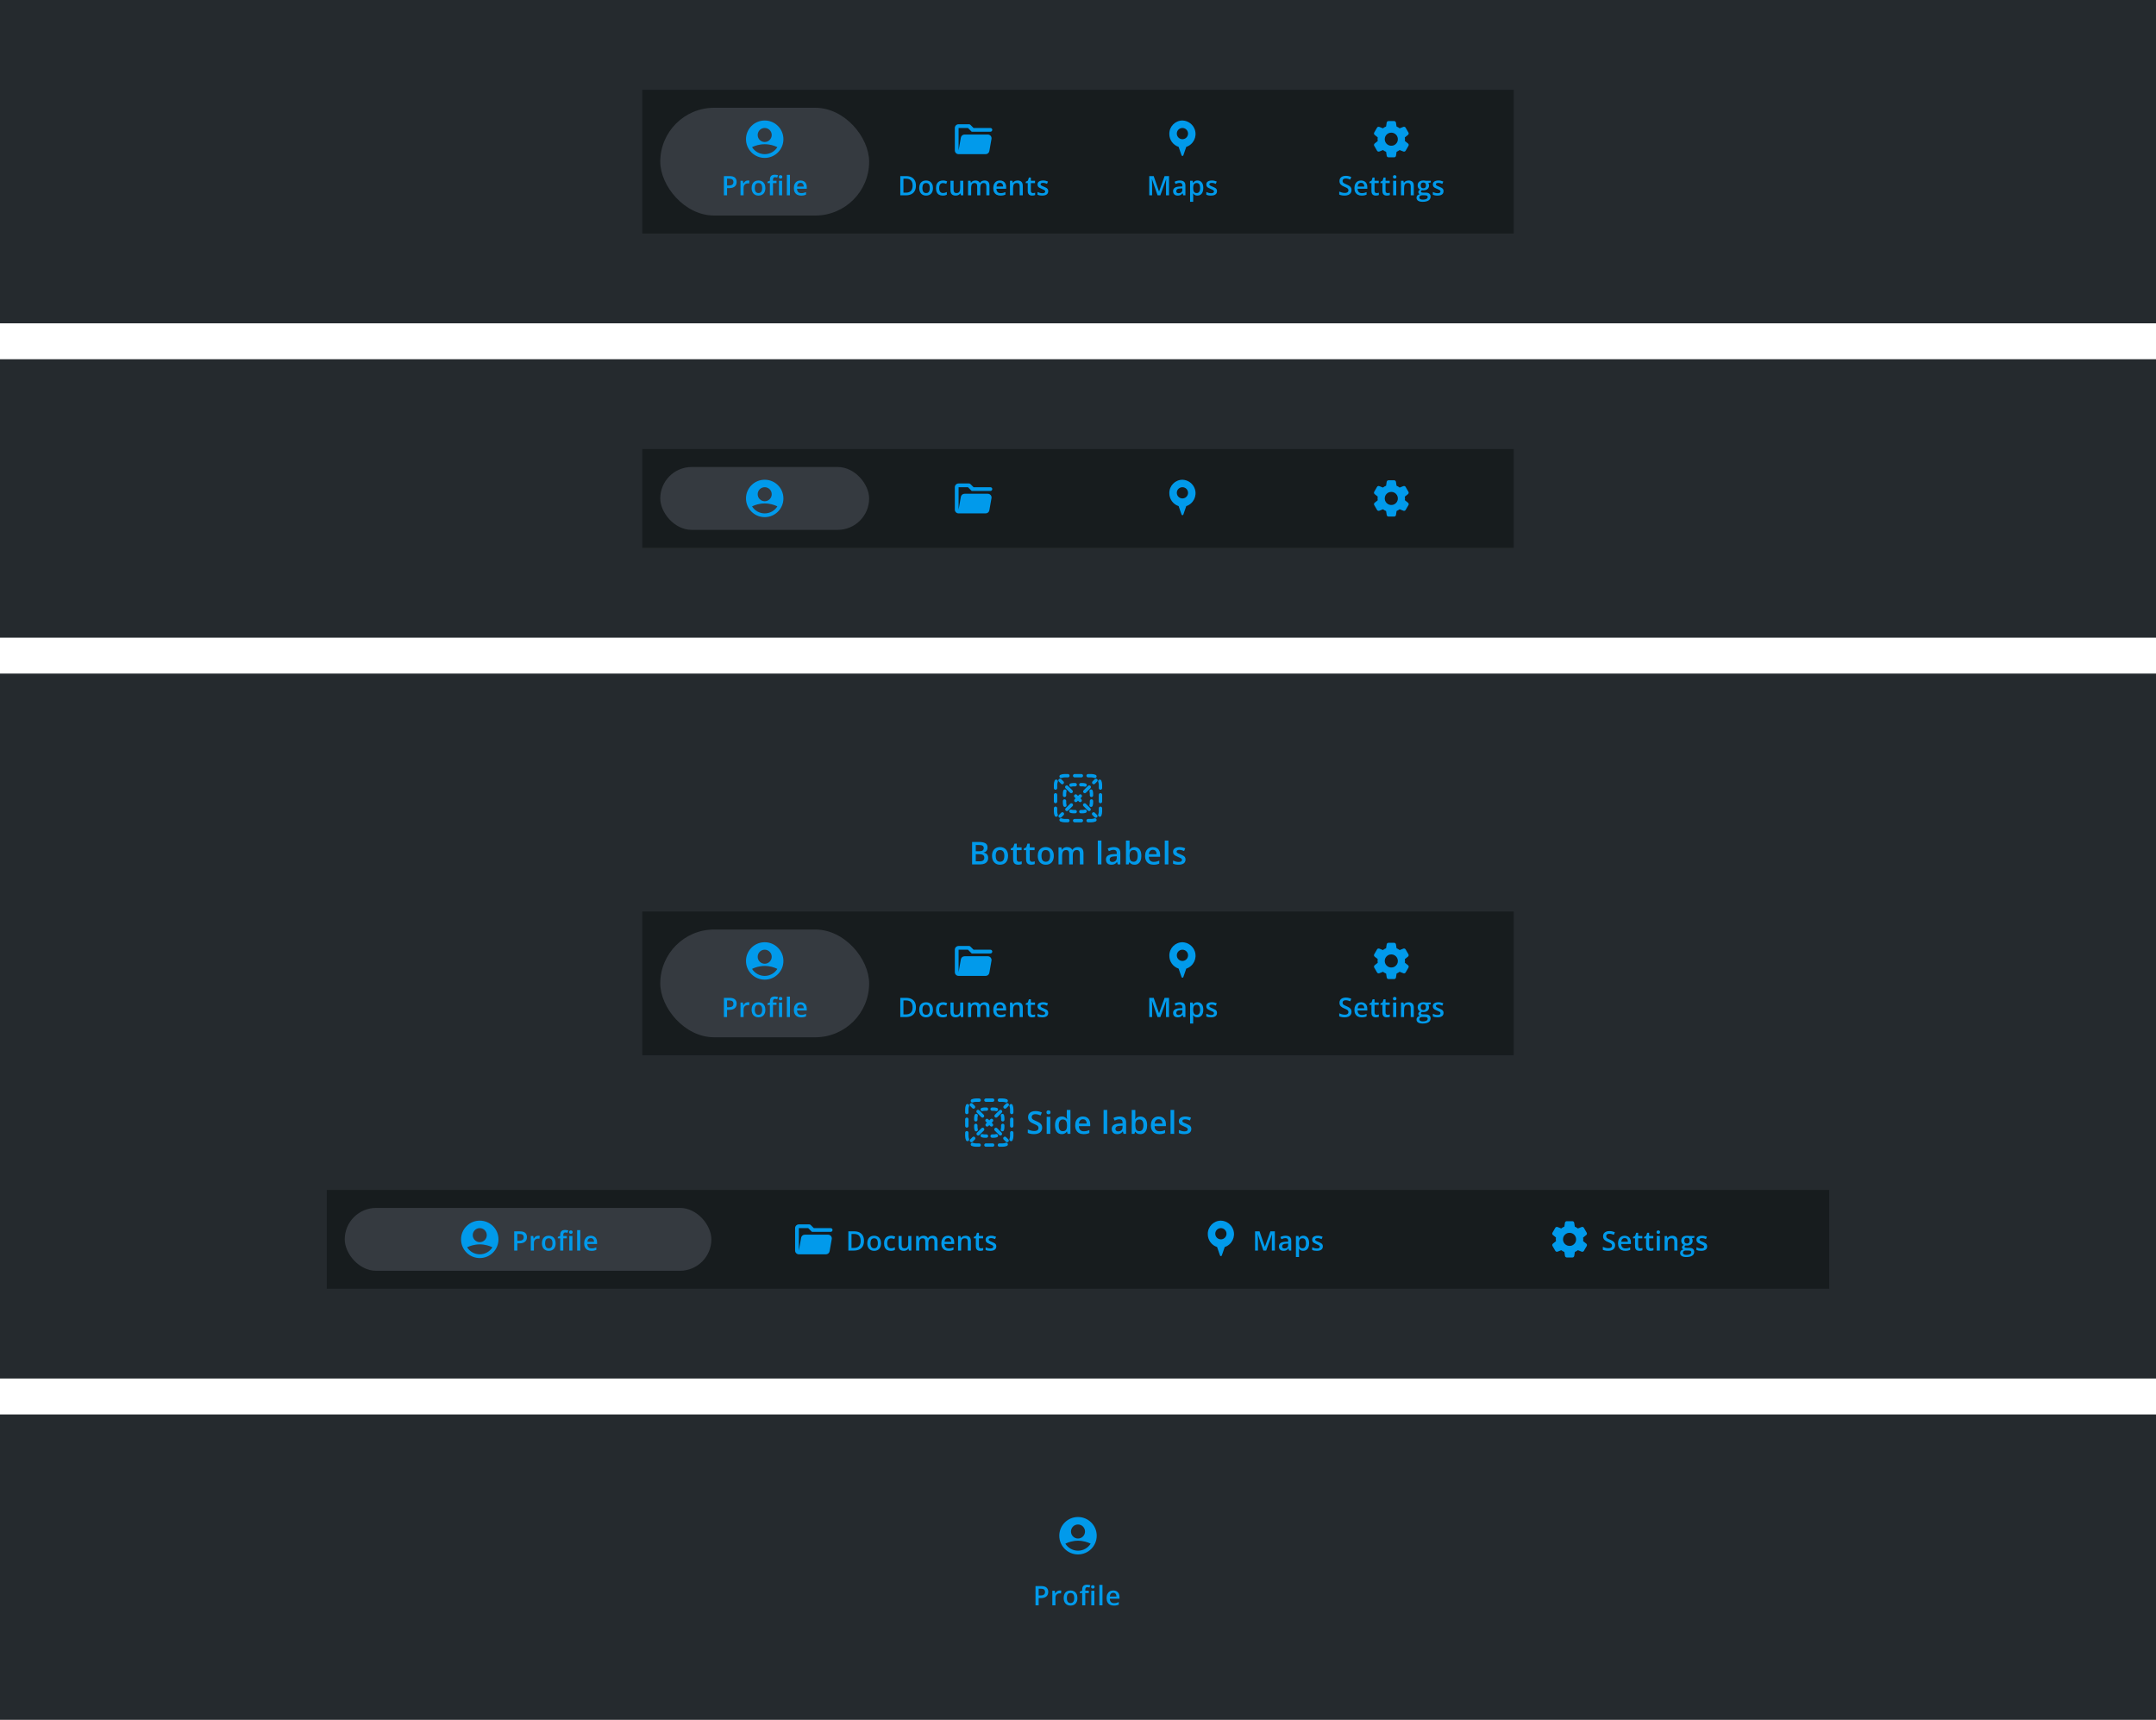 <svg fill="none" height="766" viewBox="0 0 960 766" width="960" xmlns="http://www.w3.org/2000/svg" xmlns:xlink="http://www.w3.org/1999/xlink"><clipPath id="a"><path d="m0 0h960v766h-960z"/></clipPath><clipPath id="b"><path d="m0 0h960v144h-960z"/></clipPath><clipPath id="c"><path d="m330.5 52h20v20h-20z"/></clipPath><clipPath id="d"><path d="m0 160h960v124h-960z"/></clipPath><clipPath id="e"><path d="m330.5 212h20v20h-20z"/></clipPath><clipPath id="f"><path d="m0 300h960v314h-960z"/></clipPath><clipPath id="g"><path d="m330.5 418h20v20h-20z"/></clipPath><clipPath id="h"><path d="m428.5 488h103v24h-103z"/></clipPath><clipPath id="i"><path d="m203.625 542h20v20h-20z"/></clipPath><clipPath id="j"><path d="m0 630h960v136h-960z"/></clipPath><clipPath id="k"><path d="m470 674h20v20h-20z"/></clipPath><g clip-path="url(#a)"><g clip-path="url(#b)"><path d="m0 0h960v144h-960z" fill="#252a2e"/><path d="m0 0h388v64h-388z" fill="#171c1e" transform="translate(286 40)"/><rect fill="#353a40" height="48" rx="24" width="93" x="294" y="48"/><g clip-path="url(#c)"><path d="m340.5 53.667c-4.6 0-8.333 3.733-8.333 8.333s3.733 8.333 8.333 8.333 8.334-3.733 8.334-8.333-3.734-8.333-8.334-8.333zm0 3.333c1.725 0 3.125 1.4 3.125 3.125s-1.4 3.125-3.125 3.125-3.125-1.4-3.125-3.125 1.4-3.125 3.125-3.125zm0 11.667c-2.366 0-4.45-1.25-5.633-3.117.108-.058.225-.117.358-.175 1.017-.467 2.892-1.142 5.275-1.142 2.392 0 4.267.675 5.275 1.142.134.058.25.125.359.183-1.184 1.867-3.259 3.108-5.634 3.108z" fill="#019aeb"/></g><g fill="#019aeb"><path d="m324.82 78.434c1.106 0 1.912.227 2.42.68s.762 1.088.762 1.904c0 .371-.059.725-.176 1.06-.113.332-.301.627-.562.885-.262.254-.608.455-1.037.604-.426.148-.952.223-1.577.223h-.914v3.211h-1.406v-8.566zm-.093 1.166h-.991v3.018h.768c.441 0 .816-.051 1.125-.152.309-.105.543-.271.703-.498s.24-.525.24-.896c0-.496-.15-.865-.451-1.107-.297-.242-.762-.363-1.394-.363zm8.282.791c.11 0 .229.006.358.018s.24.027.334.047l-.129 1.289c-.082-.023-.184-.041-.305-.053-.117-.012-.222-.018-.316-.018-.246 0-.481.041-.703.123-.223.078-.42.199-.592.363-.172.16-.307.361-.404.604-.098.242-.147.523-.147.844v3.393h-1.383v-6.486h1.078l.188 1.143h.064c.129-.23.289-.441.481-.633.191-.191.41-.344.656-.457.25-.117.524-.176.82-.176zm7.785 3.352c0 .539-.07 1.018-.211 1.435-.14.418-.345.771-.615 1.061-.27.285-.594.504-.973.656-.379.148-.806.223-1.283.223-.445 0-.853-.074-1.224-.223-.372-.152-.694-.371-.967-.656-.27-.289-.479-.643-.627-1.061-.149-.418-.223-.896-.223-1.435 0-.715.123-1.32.369-1.816.25-.5.606-.881 1.067-1.143s1.009-.393 1.646-.393c.598 0 1.125.131 1.582.393s.815.643 1.072 1.143c.258.5.387 1.105.387 1.816zm-4.705 0c0 .473.057.877.17 1.213.117.336.297.594.539.773.242.176.555.264.938.264.382 0 .695-.088.937-.264.242-.18.42-.438.533-.773.114-.336.17-.74.17-1.213 0-.473-.056-.873-.17-1.201-.113-.332-.291-.584-.533-.756-.242-.176-.557-.264-.943-.264-.571 0-.987.191-1.248.574-.262.383-.393.932-.393 1.647zm9.677-2.18h-1.576v5.438h-1.377v-5.438h-1.06v-.662l1.06-.404v-.451c0-.551.086-.988.258-1.312.176-.324.426-.557.75-.697.328-.145.719-.217 1.172-.217.297 0 .568.025.814.076.247.047.454.102.622.164l-.358 1.043c-.133-.043-.281-.082-.445-.117-.164-.039-.34-.059-.528-.059-.312 0-.543.098-.691.293-.144.195-.217.48-.217.855v.44h1.576zm2.479-1.049v6.486h-1.377v-6.486zm-.68-2.484c.211 0 .393.057.545.17.156.113.235.309.235.586 0 .273-.079.469-.235.586-.152.113-.334.17-.545.17-.219 0-.404-.057-.556-.17-.149-.117-.223-.312-.223-.586 0-.277.074-.473.223-.586.152-.113.337-.17.556-.17zm4.181 8.971h-1.382v-9.117h1.382zm4.703-6.609c.578 0 1.074.119 1.489.357.414.238.732.576.955 1.014.222.438.334.961.334 1.57v.738h-4.331c.016.629.184 1.113.504 1.453.325.34.778.51 1.36.51.414 0 .785-.039 1.113-.117.332-.082.674-.201 1.025-.357v1.119c-.324.152-.654.264-.99.334s-.738.105-1.207.105c-.637 0-1.197-.123-1.681-.369-.481-.25-.858-.621-1.131-1.113-.27-.492-.405-1.104-.405-1.834 0-.727.123-1.344.37-1.852.246-.508.591-.894 1.037-1.16.445-.266.964-.399 1.558-.399zm0 1.037c-.433 0-.785.141-1.054.422-.266.281-.422.693-.469 1.236h2.953c-.004-.324-.059-.611-.164-.861-.102-.25-.258-.445-.469-.586-.207-.141-.473-.211-.797-.211z"/><path d="m431 57 1.667 1.667h8.333c.458 0 .833-.375.833-.833 0-.458-.375-.833-.833-.833h-7.5l-1.425-1.425c-.158-.158-.367-.242-.592-.242h-4.658c-.917 0-1.667.75-1.667 1.667v10c0 .917.75 1.667 1.667 1.667h12.058c.809 0 1.5-.583 1.642-1.375l.05-.292.908-5.125c.184-1.017-.608-1.958-1.641-1.958h-10.359c-.808 0-1.5.583-1.641 1.375l-1.009 5.708v-10z"/><path d="m407.828 82.635c0 .965-.18 1.771-.539 2.42-.36.644-.881 1.131-1.565 1.459-.683.324-1.508.486-2.472.486h-2.379v-8.566h2.636c.887 0 1.653.16 2.297.48.645.316 1.143.787 1.494 1.412.352.621.528 1.391.528 2.309zm-1.465.041c0-.703-.111-1.281-.334-1.734-.219-.453-.543-.789-.973-1.008-.426-.223-.951-.334-1.576-.334h-1.201v6.223h.996c1.035 0 1.809-.264 2.32-.791.512-.527.768-1.312.768-2.355zm9.062 1.066c0 .539-.07 1.018-.211 1.435-.141.418-.346.771-.615 1.061-.27.285-.594.504-.973.656-.379.148-.806.223-1.283.223-.445 0-.854-.074-1.225-.223-.371-.152-.693-.371-.966-.656-.27-.289-.479-.643-.627-1.061-.149-.418-.223-.896-.223-1.435 0-.715.123-1.32.369-1.816.25-.5.606-.881 1.067-1.143.46-.262 1.009-.393 1.646-.393.598 0 1.125.131 1.582.393s.814.643 1.072 1.143.387 1.105.387 1.816zm-4.705 0c0 .473.057.877.17 1.213.117.336.297.594.539.773.242.176.555.264.937.264.383 0 .696-.088.938-.264.242-.18.42-.438.533-.773.113-.336.17-.74.17-1.213 0-.473-.057-.873-.17-1.201-.113-.332-.291-.584-.533-.756-.242-.176-.557-.264-.943-.264-.571 0-.987.191-1.248.574-.262.383-.393.932-.393 1.647zm9.05 3.375c-.613 0-1.144-.119-1.593-.357-.45-.238-.795-.604-1.038-1.096-.242-.492-.363-1.117-.363-1.875 0-.789.133-1.434.399-1.934.265-.5.632-.869 1.101-1.107.473-.238 1.014-.357 1.623-.357.387 0 .737.039 1.049.117.316.074.584.166.803.275l-.41 1.102c-.239-.098-.483-.18-.733-.246s-.49-.1-.72-.1c-.379 0-.696.084-.95.252-.25.168-.437.418-.562.75-.121.332-.182.744-.182 1.236 0 .477.063.879.188 1.207.125.324.31.57.556.738.246.164.549.246.908.246.356 0 .674-.043.956-.129.281-.086.546-.197.796-.334v1.195c-.246.141-.509.244-.791.31-.281.07-.627.105-1.037.105zm9.156-6.604v6.486h-1.084l-.187-.873h-.076c-.137.223-.311.408-.522.557-.211.144-.445.252-.703.322-.258.074-.529.111-.815.111-.488 0-.906-.082-1.253-.246-.344-.168-.608-.426-.791-.773-.184-.348-.276-.797-.276-1.348v-4.236h1.383v3.978c0 .504.102.881.305 1.131.207.25.527.375.961.375.418 0 .75-.086.996-.258.246-.172.42-.426.521-.762.106-.336.158-.748.158-1.236v-3.228zm9.455-.123c.726 0 1.273.188 1.64.562.372.375.557.977.557 1.805v4.242h-1.377v-3.996c0-.492-.096-.863-.287-1.113s-.482-.375-.873-.375c-.547 0-.941.176-1.184.527-.238.348-.357.854-.357 1.518v3.439h-1.377v-3.996c0-.328-.043-.602-.129-.82-.082-.223-.209-.389-.381-.498-.172-.113-.388-.17-.65-.17-.379 0-.682.086-.908.258-.223.172-.383.426-.481.762-.097.332-.146.74-.146 1.225v3.24h-1.377v-6.486h1.072l.193.873h.077c.132-.227.296-.412.492-.557.199-.148.42-.258.662-.328.242-.074.494-.111.756-.111.484 0 .892.086 1.224.258.332.168.58.426.744.773h.106c.203-.352.486-.611.85-.779.363-.168.748-.252 1.154-.252zm6.853 0c.578 0 1.074.119 1.488.357.414.238.733.576.955 1.014.223.438.334.961.334 1.57v.738h-4.33c.016.629.184 1.113.504 1.453.324.34.778.51 1.36.51.414 0 .785-.039 1.113-.117.332-.082.674-.201 1.025-.357v1.119c-.324.152-.654.264-.99.334s-.738.105-1.207.105c-.637 0-1.197-.123-1.682-.369-.48-.25-.857-.621-1.131-1.113-.269-.492-.404-1.104-.404-1.834 0-.727.123-1.344.369-1.852s.592-.894 1.037-1.16c.446-.266.965-.399 1.559-.399zm0 1.037c-.434 0-.785.141-1.055.422-.265.281-.422.693-.468 1.236h2.953c-.004-.324-.059-.611-.164-.861-.102-.25-.258-.445-.469-.586-.207-.141-.473-.211-.797-.211zm7.861-1.037c.73 0 1.299.19 1.705.568.41.375.615.979.615 1.81v4.231h-1.377v-3.973c0-.504-.103-.881-.31-1.131-.207-.254-.528-.381-.961-.381-.629 0-1.067.193-1.313.58-.242.387-.363.947-.363 1.682v3.223h-1.377v-6.486h1.072l.194.879h.076c.14-.227.314-.412.521-.557.211-.148.446-.26.703-.334.262-.074.534-.111.815-.111zm6.812 5.613c.18 0 .357-.016.533-.047.176-.035.336-.076.481-.123v1.043c-.153.066-.35.123-.592.17s-.494.07-.756.07c-.367 0-.697-.061-.99-.182-.293-.125-.526-.338-.697-.639-.172-.301-.258-.717-.258-1.248v-3.486h-.885v-.615l.949-.486.451-1.389h.868v1.441h1.857v1.049h-1.857v3.469c0 .328.082.572.246.733.164.16.381.24.65.24zm6.841-.856c0 .426-.103.785-.31 1.078-.207.293-.51.516-.908.668-.395.148-.879.223-1.453.223-.454 0-.844-.033-1.172-.1-.325-.062-.631-.16-.92-.293v-1.189c.308.144.654.27 1.037.375.387.105.752.158 1.096.158.453 0 .779-.07.978-.211.199-.144.299-.336.299-.574 0-.141-.041-.266-.123-.375-.078-.113-.227-.229-.445-.346-.215-.121-.532-.266-.95-.434-.41-.164-.756-.328-1.037-.492-.281-.164-.494-.361-.638-.592-.145-.234-.217-.533-.217-.896 0-.574.226-1.01.679-1.307.457-.301 1.061-.451 1.811-.451.398 0 .773.041 1.125.123.355.078.703.193 1.043.346l-.434 1.037c-.293-.129-.588-.234-.884-.316-.293-.086-.592-.129-.897-.129-.355 0-.627.055-.814.164-.184.109-.276.266-.276.469 0 .152.045.281.135.387s.244.211.463.316c.223.105.531.236.926.393.386.148.72.305 1.002.469.285.16.504.357.656.592.152.234.228.537.228.908z"/><path d="m526.5 53.667c-3.259.033-5.867 2.7-5.834 5.95v.05c-.016 2.608 1.65 4.933 4.134 5.75l1.308 3.775c.133.375.658.375.792 0l1.308-3.775c3.158-1.05 4.875-4.458 3.825-7.625-.792-2.4-3-4.042-5.525-4.125zm0 8.333c-1.384 0-2.5-1.117-2.5-2.5 0-1.383 1.116-2.5 2.5-2.5 1.383 0 2.5 1.117 2.5 2.5 0 1.383-1.117 2.5-2.5 2.5z"/><path d="m515.423 87-2.466-7.154h-.053c.012.16.025.379.041.656.016.277.029.574.041.891s.018.619.018.908v4.699h-1.278v-8.566h1.975l2.373 6.838h.035l2.455-6.838h1.969v8.566h-1.342v-4.769c0-.262.004-.545.012-.85.011-.305.023-.594.035-.867.016-.274.027-.492.035-.656h-.047l-2.56 7.143zm9.918-6.609c.82 0 1.439.182 1.857.545.422.363.633.93.633 1.699v4.365h-.978l-.264-.92h-.047c-.183.234-.373.428-.568.58-.195.152-.422.266-.68.34-.254.078-.564.117-.932.117-.386 0-.732-.07-1.037-.211-.304-.144-.545-.363-.72-.656-.176-.293-.264-.664-.264-1.113 0-.668.248-1.17.744-1.506.5-.336 1.254-.521 2.262-.557l1.125-.041v-.34c0-.449-.106-.77-.317-.961-.207-.191-.5-.287-.878-.287-.325 0-.639.047-.944.141-.304.094-.601.209-.89.346l-.446-.973c.317-.168.676-.305 1.078-.41.407-.105.829-.158 1.266-.158zm1.125 3.51-.838.029c-.687.023-1.17.141-1.447.351-.277.211-.416.5-.416.867 0 .32.096.555.287.703.191.144.443.217.756.217.476 0 .871-.135 1.183-.404.317-.274.475-.674.475-1.201zm6.771-3.51c.77 0 1.387.281 1.852.844.468.562.703 1.398.703 2.508 0 .734-.11 1.353-.328 1.857-.215.5-.518.879-.909 1.137-.386.254-.837.381-1.353.381-.328 0-.613-.043-.856-.129-.242-.086-.449-.197-.621-.334-.171-.141-.316-.293-.433-.457h-.082c.019.156.037.33.052.521.02.187.03.359.03.516v2.643h-1.383v-9.363h1.125l.193.896h.065c.121-.184.267-.354.439-.51.176-.156.387-.279.633-.369.25-.094.541-.141.873-.141zm-.369 1.125c-.379 0-.684.076-.914.229-.227.148-.393.373-.498.674-.102.301-.156.678-.164 1.131v.193c0 .48.049.889.146 1.225.102.332.268.586.498.762.235.172.551.258.95.258.335 0 .613-.092.832-.275.222-.184.388-.445.498-.785.109-.34.164-.74.164-1.201 0-.699-.125-1.242-.375-1.629-.246-.387-.625-.58-1.137-.58zm9.027 3.633c0 .426-.104.785-.311 1.078-.207.293-.509.516-.908.668-.394.148-.879.223-1.453.223-.453 0-.844-.033-1.172-.1-.324-.062-.631-.16-.92-.293v-1.189c.309.144.655.27 1.037.375.387.105.752.158 1.096.158.453 0 .779-.07.979-.211.199-.144.298-.336.298-.574 0-.141-.041-.266-.123-.375-.078-.113-.226-.229-.445-.346-.215-.121-.531-.266-.949-.434-.41-.164-.756-.328-1.037-.492-.282-.164-.494-.361-.639-.592-.144-.234-.217-.533-.217-.896 0-.574.227-1.01.68-1.307.457-.301 1.06-.451 1.81-.451.399 0 .774.041 1.125.123.356.078.704.193 1.043.346l-.433 1.037c-.293-.129-.588-.234-.885-.316-.293-.086-.592-.129-.896-.129-.356 0-.627.055-.815.164-.183.109-.275.266-.275.469 0 .152.045.281.135.387.089.105.244.211.462.316.223.105.532.236.926.393.387.148.721.305 1.002.469.285.16.504.357.656.592.153.234.229.537.229.908z"/><path d="m625.592 61.983c0-.267-.025-.525-.059-.783l1.392-1.117c.325-.258.408-.717.2-1.067l-.625-1.067-.617-1.075c-.208-.358-.641-.508-1.025-.358l-1.641.642c-.417-.325-.884-.6-1.375-.808l-.267-1.725c-.058-.408-.417-.708-.825-.708h-1.242-1.241c-.417 0-.767.3-.825.708l-.259 1.708c-.508.208-.983.483-1.408.817l-1.608-.633c-.384-.15-.825 0-1.025.358l-.617 1.075-.625 1.067c-.208.358-.125.808.2 1.067l1.35 1.083c-.033.267-.058.542-.058.817s.025.567.066.842l-1.35 1.083c-.325.258-.408.717-.2 1.067l.625 1.067.617 1.075c.208.358.642.508 1.025.358l1.633-.642c.425.317.884.592 1.384.792l.266 1.742c.059.408.417.708.825.708h1.242 1.242c.416 0 .766-.3.825-.708l.266-1.758c.484-.2.934-.475 1.35-.783l1.667.65c.383.15.825 0 1.025-.358l.617-1.075.625-1.067c.208-.358.125-.808-.2-1.067l-1.392-1.117c.033-.267.058-.533.058-.808zm-5.517 2.883c-2.058.392-3.825-1.375-3.433-3.433.216-1.142 1.15-2.075 2.291-2.292 2.059-.392 3.825 1.375 3.434 3.433-.217 1.142-1.15 2.075-2.292 2.292z"/><path d="m601.801 84.668c0 .508-.125.945-.375 1.312-.246.367-.601.648-1.066.844-.461.195-1.012.293-1.653.293-.312 0-.611-.018-.896-.053-.285-.035-.555-.086-.809-.152-.25-.07-.478-.154-.685-.252v-1.324c.347.152.736.291 1.166.416.43.121.867.182 1.312.182.364 0 .664-.047.903-.141.242-.098.422-.234.539-.41.117-.18.176-.389.176-.627 0-.254-.069-.469-.206-.645-.136-.176-.343-.336-.621-.48-.273-.148-.617-.307-1.031-.475-.281-.113-.551-.242-.809-.387-.253-.144-.48-.314-.679-.51s-.358-.426-.475-.691c-.113-.27-.17-.586-.17-.949 0-.484.116-.898.346-1.242.234-.344.562-.608.984-.791.426-.184.922-.275 1.489-.275.449 0 .871.047 1.265.141.399.094.789.227 1.172.398l-.445 1.131c-.352-.145-.694-.26-1.026-.346-.328-.086-.664-.129-1.007-.129-.297 0-.549.045-.756.135-.207.09-.365.217-.475.381-.105.16-.158.351-.158.574 0 .25.06.461.182.633.125.168.316.322.574.463.262.141.597.297 1.008.469.472.195.873.4 1.201.615.332.215.586.473.762.773.175.297.263.67.263 1.119zm4.246-4.277c.578 0 1.074.119 1.488.357.414.238.733.576.955 1.014.223.438.334.961.334 1.57v.738h-4.33c.016.629.184 1.113.504 1.453.324.34.777.51 1.359.51.414 0 .786-.039 1.114-.117.332-.082.674-.201 1.025-.357v1.119c-.324.152-.654.264-.99.334s-.738.105-1.207.105c-.637 0-1.197-.123-1.682-.369-.48-.25-.857-.621-1.131-1.113-.269-.492-.404-1.104-.404-1.834 0-.727.123-1.344.369-1.852s.592-.894 1.037-1.16c.446-.266.965-.399 1.559-.399zm0 1.037c-.434 0-.785.141-1.055.422-.265.281-.422.693-.469 1.236h2.954c-.004-.324-.059-.611-.164-.861-.102-.25-.258-.445-.469-.586-.207-.141-.473-.211-.797-.211zm6.894 4.576c.18 0 .357-.016.533-.047.176-.035.336-.076.481-.123v1.043c-.153.066-.35.123-.592.17s-.494.07-.756.07c-.367 0-.697-.061-.99-.182-.293-.125-.526-.338-.697-.639-.172-.301-.258-.717-.258-1.248v-3.486h-.885v-.615l.949-.486.451-1.389h.868v1.441h1.857v1.049h-1.857v3.469c0 .328.082.572.246.733.164.16.38.24.65.24zm4.896 0c.18 0 .358-.016.533-.047.176-.035.336-.076.481-.123v1.043c-.153.066-.35.123-.592.17s-.494.07-.756.07c-.367 0-.697-.061-.99-.182-.293-.125-.525-.338-.697-.639s-.258-.717-.258-1.248v-3.486h-.885v-.615l.949-.486.451-1.389h.868v1.441h1.857v1.049h-1.857v3.469c0 .328.082.572.246.733.164.16.381.24.65.24zm3.859-5.49v6.486h-1.377v-6.486zm-.68-2.484c.211 0 .393.057.545.17.157.113.235.309.235.586 0 .273-.078.469-.235.586-.152.113-.334.17-.545.17-.218 0-.404-.057-.556-.17-.149-.117-.223-.312-.223-.586 0-.277.074-.473.223-.586.152-.113.338-.17.556-.17zm6.186 2.361c.73 0 1.298.19 1.705.568.41.375.615.979.615 1.81v4.231h-1.377v-3.973c0-.504-.104-.881-.311-1.131-.207-.254-.527-.381-.961-.381-.628 0-1.066.193-1.312.58-.242.387-.363.947-.363 1.682v3.223h-1.377v-6.486h1.072l.193.879h.077c.14-.227.314-.412.521-.557.211-.148.445-.26.703-.334.262-.074.533-.111.815-.111zm6.249 9.492c-.879 0-1.553-.158-2.021-.475-.469-.316-.703-.76-.703-1.33 0-.398.125-.736.375-1.014.25-.274.607-.463 1.072-.568-.176-.078-.328-.199-.457-.363-.125-.168-.188-.353-.188-.557 0-.242.069-.449.205-.621.137-.172.342-.338.616-.498-.34-.144-.614-.379-.821-.703-.203-.328-.304-.713-.304-1.154 0-.469.099-.867.298-1.195.2-.332.491-.584.873-.756.383-.176.846-.264 1.389-.264.117 0 .244.008.381.023.141.012.27.027.387.047.121.016.213.033.275.053h2.244v.768l-1.101.205c.105.148.189.318.252.51.062.188.093.393.093.615 0 .672-.232 1.201-.697 1.588-.461.383-1.098.574-1.91.574-.195-.008-.385-.024-.568-.047-.141.086-.248.182-.323.287-.074.102-.111.217-.111.346 0 .105.037.191.111.258.075.062.184.109.328.141.149.031.329.047.54.047h1.119c.711 0 1.254.15 1.629.451s.562.742.562 1.324c0 .738-.305 1.307-.914 1.705-.609.402-1.486.604-2.631.604zm.053-.967c.48 0 .885-.047 1.213-.141.328-.094.576-.229.744-.404.168-.172.252-.377.252-.615 0-.211-.053-.373-.158-.486-.106-.113-.264-.191-.475-.234-.211-.043-.473-.065-.785-.065h-1.02c-.254 0-.478.039-.673.117-.196.082-.348.199-.457.352-.106.152-.159.336-.159.551 0 .297.131.525.393.686.266.16.641.24 1.125.24zm.269-5.051c.403 0 .702-.109.897-.328.195-.223.293-.535.293-.938 0-.438-.102-.766-.305-.984-.199-.219-.496-.328-.89-.328-.387 0-.682.111-.885.334-.199.223-.299.553-.299.99 0 .395.1.703.299.926.203.219.5.328.89.328zm8.992 1.283c0 .426-.103.785-.31 1.078-.207.293-.51.516-.909.668-.394.148-.878.223-1.453.223-.453 0-.843-.033-1.172-.1-.324-.062-.63-.16-.919-.293v-1.189c.308.144.654.27 1.037.375.386.105.752.158 1.095.158.454 0 .78-.07.979-.211.199-.144.299-.336.299-.574 0-.141-.041-.266-.123-.375-.078-.113-.227-.229-.446-.346-.214-.121-.531-.266-.949-.434-.41-.164-.756-.328-1.037-.492-.281-.164-.494-.361-.639-.592-.144-.234-.216-.533-.216-.896 0-.574.226-1.01.679-1.307.457-.301 1.061-.451 1.811-.451.398 0 .773.041 1.125.123.355.078.703.193 1.043.346l-.434 1.037c-.293-.129-.588-.234-.885-.316-.293-.086-.591-.129-.896-.129-.356 0-.627.055-.815.164-.183.109-.275.266-.275.469 0 .152.045.281.135.387s.244.211.463.316c.222.105.531.236.926.393.386.148.72.305 1.001.469.286.16.504.357.657.592.152.234.228.537.228.908z"/></g></g><g clip-path="url(#d)"><path d="m0 0h960v124h-960z" fill="#252a2e" transform="translate(0 160)"/><path d="m0 0h388v44h-388z" fill="#171c1e" transform="translate(286 200)"/><rect fill="#353a40" height="28" rx="14" width="93" x="294" y="208"/><g clip-path="url(#e)"><path d="m340.5 213.667c-4.6 0-8.333 3.733-8.333 8.333s3.733 8.333 8.333 8.333 8.334-3.733 8.334-8.333-3.734-8.333-8.334-8.333zm0 3.333c1.725 0 3.125 1.4 3.125 3.125s-1.4 3.125-3.125 3.125-3.125-1.4-3.125-3.125 1.4-3.125 3.125-3.125zm0 11.667c-2.366 0-4.45-1.25-5.633-3.117.108-.058.225-.117.358-.175 1.017-.467 2.892-1.142 5.275-1.142 2.392 0 4.267.675 5.275 1.142.134.058.25.125.359.183-1.184 1.867-3.259 3.109-5.634 3.109z" fill="#019aeb"/></g><g fill="#019aeb"><path d="m431 217 1.667 1.667h8.333c.458 0 .833-.375.833-.834 0-.458-.375-.833-.833-.833h-7.5l-1.425-1.425c-.158-.158-.367-.242-.592-.242h-4.658c-.917 0-1.667.75-1.667 1.667v10c0 .917.75 1.667 1.667 1.667h12.058c.809 0 1.5-.584 1.642-1.375l.05-.292.908-5.125c.184-1.017-.608-1.958-1.641-1.958h-10.359c-.808 0-1.5.583-1.641 1.375l-1.009 5.708v-10z"/><path d="m526.5 213.667c-3.259.033-5.867 2.7-5.834 5.95v.05c-.016 2.608 1.65 4.933 4.134 5.75l1.308 3.775c.133.375.658.375.792 0l1.308-3.775c3.158-1.05 4.875-4.459 3.825-7.625-.792-2.4-3-4.042-5.525-4.125zm0 8.333c-1.384 0-2.5-1.117-2.5-2.5s1.116-2.5 2.5-2.5c1.383 0 2.5 1.117 2.5 2.5s-1.117 2.5-2.5 2.5z"/><path d="m625.592 221.983c0-.266-.025-.525-.059-.783l1.392-1.117c.325-.258.408-.716.2-1.066l-.625-1.067-.617-1.075c-.208-.358-.641-.508-1.025-.358l-1.641.641c-.417-.325-.884-.6-1.375-.808l-.267-1.725c-.058-.408-.417-.708-.825-.708h-1.242-1.241c-.417 0-.767.3-.825.708l-.259 1.708c-.508.209-.983.484-1.408.817l-1.608-.633c-.384-.15-.825 0-1.025.358l-.617 1.075-.625 1.067c-.208.358-.125.808.2 1.066l1.35 1.084c-.033.266-.058.541-.058.816s.025.567.066.842l-1.35 1.083c-.325.259-.408.717-.2 1.067l.625 1.067.617 1.075c.208.358.642.508 1.025.358l1.633-.642c.425.317.884.592 1.384.792l.266 1.742c.059.408.417.708.825.708h1.242 1.242c.416 0 .766-.3.825-.708l.266-1.759c.484-.2.934-.475 1.35-.783l1.667.65c.383.15.825 0 1.025-.358l.617-1.075.625-1.067c.208-.358.125-.808-.2-1.067l-1.392-1.116c.033-.267.058-.534.058-.809zm-5.517 2.884c-2.058.391-3.825-1.375-3.433-3.434.216-1.141 1.15-2.075 2.291-2.291 2.059-.392 3.825 1.375 3.434 3.433-.217 1.142-1.15 2.075-2.292 2.292z"/></g></g><g clip-path="url(#f)"><path d="m0 0h960v314h-960z" fill="#252a2e" transform="translate(0 300)"/><g fill="#019aeb"><path d="m474 346.25c-.442 0-.862.088-1.244.246-.382.159-.821-.023-.98-.405-.159-.383.023-.822.406-.98.561-.233 1.175-.361 1.818-.361h1.5c.414 0 .75.336.75.75s-.336.75-.75.75z"/><path d="m477.75 345.5c0-.414.336-.75.75-.75h3c.414 0 .75.336.75.75s-.336.75-.75.75h-3c-.414 0-.75-.336-.75-.75z"/><path d="m483.75 345.5c0-.414.336-.75.75-.75h1.5c.643 0 1.257.128 1.818.361.383.158.565.597.406.98-.159.382-.598.564-.98.405-.382-.158-.802-.246-1.244-.246h-1.5c-.414 0-.75-.336-.75-.75z"/><path d="m470.591 347.276c.382.159.564.598.405.98-.158.382-.246.802-.246 1.244v1.5c0 .414-.336.75-.75.75s-.75-.336-.75-.75v-1.5c0-.643.128-1.257.361-1.818.158-.383.597-.565.98-.406z"/><path d="m489.409 347.276c.383-.159.822.023.98.406.233.561.361 1.175.361 1.818v1.5c0 .414-.336.75-.75.75s-.75-.336-.75-.75v-1.5c0-.442-.088-.862-.246-1.244-.159-.382.023-.821.405-.98z"/><path d="m470 353.25c.414 0 .75.336.75.75v3c0 .414-.336.75-.75.75s-.75-.336-.75-.75v-3c0-.414.336-.75.75-.75z"/><path d="m490 353.25c.414 0 .75.336.75.75v3c0 .414-.336.75-.75.75s-.75-.336-.75-.75v-3c0-.414.336-.75.75-.75z"/><path d="m470 359.25c.414 0 .75.336.75.75v1.5c0 .442.088.862.246 1.244.159.382-.023.821-.405.98-.383.159-.822-.023-.98-.406-.233-.561-.361-1.175-.361-1.818v-1.5c0-.414.336-.75.75-.75z"/><path d="m490 359.25c.414 0 .75.336.75.75v1.5c0 .643-.128 1.257-.361 1.818-.158.383-.597.565-.98.406-.382-.159-.564-.598-.405-.98.158-.382.246-.802.246-1.244v-1.5c0-.414.336-.75.75-.75z"/><path d="m471.776 364.909c.159-.382.598-.564.98-.405.382.158.802.246 1.244.246h1.5c.414 0 .75.336.75.75s-.336.75-.75.75h-1.5c-.643 0-1.257-.128-1.818-.361-.383-.158-.565-.597-.406-.98z"/><path d="m488.224 364.909c.159.383-.023.822-.406.98-.561.233-1.175.361-1.818.361h-1.5c-.414 0-.75-.336-.75-.75s.336-.75.75-.75h1.5c.442 0 .862-.088 1.244-.246.382-.159.821.023.98.405z"/><path d="m477.75 365.5c0-.414.336-.75.75-.75h3c.414 0 .75.336.75.75s-.336.75-.75.75h-3c-.414 0-.75-.336-.75-.75z"/><path d="m488.53 348.091c.293-.293.293-.768 0-1.061s-.767-.293-1.06 0l-.997.997c-.292.292-.292.767 0 1.06.293.293.768.293 1.061 0z"/><path d="m485.542 351.08c.293-.293.293-.768 0-1.061s-.768-.293-1.061 0l-1.992 1.992c-.293.293-.293.768 0 1.061s.767.293 1.06 0z"/><path d="m481.557 355.064c.293-.292.293-.767 0-1.06s-.768-.293-1.061 0l-.496.496-.496-.496c-.293-.293-.768-.293-1.061 0s-.293.768 0 1.06l.496.497-.435.435c-.293.293-.293.768 0 1.061s.768.293 1.06 0l.436-.436.436.436c.292.293.767.293 1.06 0s.293-.768 0-1.061l-.435-.435z"/><path d="m477.572 359.049c.293-.293.293-.767 0-1.06s-.768-.293-1.061 0l-1.992 1.992c-.293.293-.293.768 0 1.061s.768.293 1.061 0z"/><path d="m473.587 363.034c.293-.293.293-.768 0-1.061-.293-.292-.768-.292-1.06 0l-.997.997c-.293.293-.293.767 0 1.06s.768.293 1.061 0z"/><path d="m487.409 364.03c.293.293.768.293 1.061 0s.293-.767 0-1.06l-.997-.997c-.292-.292-.767-.292-1.06 0-.293.293-.293.768 0 1.061z"/><path d="m484.42 361.042c.293.293.768.293 1.061 0s.293-.768 0-1.061l-1.992-1.992c-.293-.293-.768-.293-1.061 0s-.293.767 0 1.06z"/><path d="m476.451 353.072c.293.293.767.293 1.06 0s.293-.768 0-1.061l-1.992-1.992c-.293-.293-.768-.293-1.061 0s-.293.768 0 1.061z"/><path d="m472.466 349.087c.293.293.768.293 1.061 0 .292-.293.292-.768 0-1.06l-.997-.997c-.293-.293-.767-.293-1.06 0s-.293.768 0 1.061z"/><path d="m477.056 350.389c.298-.09.615-.139.944-.139h.75c.414 0 .75-.336.75-.75s-.336-.75-.75-.75h-.75c-.478 0-.942.071-1.379.203-.396.121-.62.539-.5.936.12.396.539.62.935.5z"/><path d="m481.25 348.75c-.414 0-.75.336-.75.75s.336.75.75.75h.75c.329 0 .646.049.944.139.396.12.815-.104.935-.5.12-.397-.104-.815-.5-.936-.437-.132-.901-.203-1.379-.203z"/><path d="m474.889 352.556c.12-.396-.104-.815-.5-.935-.397-.12-.815.104-.936.5-.132.437-.203.901-.203 1.379v.75c0 .414.336.75.75.75s.75-.336.75-.75v-.75c0-.329.049-.646.139-.944z"/><path d="m486.547 352.121c-.121-.396-.539-.62-.936-.5-.396.12-.62.539-.5.935.09.298.139.615.139.944v.75c0 .414.336.75.75.75s.75-.336.75-.75v-.75c0-.478-.071-.942-.203-1.379z"/><path d="m474.75 356.75c0-.414-.336-.75-.75-.75s-.75.336-.75.75v.75c0 .478.071.942.203 1.379.121.396.539.62.936.5.396-.12.62-.539.5-.935-.09-.298-.139-.615-.139-.944z"/><path d="m486.75 356.75c0-.414-.336-.75-.75-.75s-.75.336-.75.75v.75c0 .329-.049.646-.139.944-.12.396.104.815.5.935.397.12.815-.104.936-.5.132-.437.203-.901.203-1.379z"/><path d="m477.056 360.611c-.396-.12-.815.104-.935.5-.12.397.104.815.5.936.437.132.901.203 1.379.203h.75c.414 0 .75-.336.75-.75s-.336-.75-.75-.75h-.75c-.329 0-.646-.049-.944-.139z"/><path d="m483.379 362.047c.396-.121.62-.539.5-.936-.12-.396-.539-.62-.935-.5-.298.09-.615.139-.944.139h-.75c-.414 0-.75.336-.75.75s.336.75.75.75h.75c.478 0 .942-.071 1.379-.203z"/><path d="m432.843 375.006h2.973c1.29 0 2.263.187 2.919.56.657.374.985 1.019.985 1.935 0 .383-.069.729-.205 1.039-.133.305-.326.558-.581.759-.256.196-.57.328-.944.396v.069c.388.068.732.189 1.032.362.306.173.545.422.718.745.178.324.267.743.267 1.258 0 .611-.146 1.13-.438 1.559-.287.428-.699.754-1.237.977-.533.223-1.167.335-1.9.335h-3.589zm1.64 4.122h1.573c.743 0 1.257-.121 1.545-.362.287-.242.43-.595.43-1.06 0-.474-.171-.816-.512-1.025-.338-.21-.875-.315-1.614-.315h-1.422zm0 1.326v3.172h1.73c.766 0 1.303-.148 1.613-.444.31-.297.465-.698.465-1.203 0-.31-.071-.579-.212-.807-.137-.228-.362-.403-.677-.526-.314-.128-.738-.192-1.271-.192zm14.373.745c0 .629-.082 1.187-.246 1.675s-.403.9-.717 1.237c-.315.333-.693.588-1.135.766-.442.173-.941.26-1.497.26-.52 0-.996-.087-1.429-.26-.433-.178-.809-.433-1.128-.766-.314-.337-.558-.749-.731-1.237-.174-.488-.26-1.046-.26-1.675 0-.834.143-1.54.431-2.119.291-.583.706-1.028 1.244-1.333.537-.305 1.178-.458 1.921-.458.697 0 1.312.153 1.845.458.534.305.95.75 1.251 1.333s.451 1.29.451 2.119zm-5.489 0c0 .552.066 1.023.198 1.415.137.392.347.693.629.903.283.205.647.307 1.094.307s.811-.102 1.094-.307c.282-.21.49-.511.622-.903s.198-.863.198-1.415c0-.551-.066-1.018-.198-1.401-.132-.388-.34-.681-.622-.882-.283-.205-.65-.308-1.101-.308-.665 0-1.15.224-1.456.67-.305.447-.458 1.087-.458 1.921zm10.402 2.639c.209 0 .417-.018.622-.055.205-.041.392-.089.56-.143v1.216c-.178.078-.408.144-.69.199-.283.054-.577.082-.882.082-.428 0-.814-.071-1.155-.212-.342-.146-.613-.394-.814-.745-.2-.351-.301-.837-.301-1.456v-4.068h-1.032v-.718l1.108-.567.526-1.62h1.012v1.682h2.167v1.223h-2.167v4.047c0 .383.095.668.287.855.191.186.444.28.759.28zm5.787 0c.209 0 .417-.018.622-.055.205-.041.392-.089.56-.143v1.216c-.177.078-.408.144-.69.199-.283.054-.577.082-.882.082-.428 0-.813-.071-1.155-.212-.342-.146-.613-.394-.814-.745-.2-.351-.301-.837-.301-1.456v-4.068h-1.032v-.718l1.108-.567.526-1.62h1.012v1.682h2.167v1.223h-2.167v4.047c0 .383.095.668.287.855.191.186.444.28.759.28zm9.67-2.639c0 .629-.082 1.187-.247 1.675-.164.488-.403.9-.717 1.237-.315.333-.693.588-1.135.766-.442.173-.941.26-1.497.26-.52 0-.996-.087-1.429-.26-.433-.178-.809-.433-1.128-.766-.314-.337-.558-.749-.731-1.237s-.26-1.046-.26-1.675c0-.834.144-1.54.431-2.119.291-.583.706-1.028 1.244-1.333s1.178-.458 1.921-.458c.697 0 1.312.153 1.845.458.534.305.951.75 1.251 1.333.301.583.452 1.29.452 2.119zm-5.49 0c0 .552.066 1.023.199 1.415.136.392.346.693.628.903.283.205.648.307 1.094.307.447 0 .811-.102 1.094-.307.283-.21.49-.511.622-.903s.198-.863.198-1.415c0-.551-.066-1.018-.198-1.401-.132-.388-.339-.681-.622-.882-.283-.205-.649-.308-1.101-.308-.665 0-1.15.224-1.456.67-.305.447-.458 1.087-.458 1.921zm16.137-3.91c.848 0 1.486.219 1.914.656.433.438.65 1.14.65 2.106v4.949h-1.607v-4.662c0-.574-.112-1.007-.335-1.299s-.563-.437-1.018-.437c-.638 0-1.099.205-1.381.615-.278.405-.417.996-.417 1.77v4.013h-1.607v-4.662c0-.383-.05-.702-.15-.957-.096-.26-.244-.454-.444-.581-.201-.132-.454-.198-.759-.198-.442 0-.795.1-1.06.3-.26.201-.446.497-.56.889-.114.387-.171.864-.171 1.429v3.78h-1.607v-7.567h1.251l.226 1.018h.089c.155-.264.346-.481.574-.649.232-.173.49-.301.772-.383.283-.087.577-.13.882-.13.565 0 1.042.1 1.429.301.387.196.677.497.868.902h.123c.237-.41.568-.713.991-.909.424-.196.873-.294 1.347-.294zm10.556 7.711h-1.614v-10.637h1.614zm5.513-7.711c.957 0 1.68.212 2.167.636.493.424.739 1.084.739 1.982v5.093h-1.142l-.308-1.073h-.054c-.214.273-.435.499-.663.677-.228.177-.493.309-.793.396-.297.091-.659.137-1.087.137-.451 0-.855-.082-1.21-.246-.356-.169-.636-.424-.841-.766s-.308-.775-.308-1.299c0-.779.29-1.365.869-1.757.583-.392 1.462-.608 2.638-.649l1.313-.048v-.396c0-.525-.123-.898-.369-1.122-.242-.223-.584-.334-1.026-.334-.378 0-.745.054-1.1.164-.356.109-.702.243-1.039.403l-.52-1.135c.369-.196.788-.355 1.258-.478.474-.123.966-.185 1.476-.185zm1.313 4.095-.978.034c-.802.027-1.365.164-1.688.41-.324.246-.485.583-.485 1.012 0 .374.111.647.334.82.224.169.518.253.882.253.556 0 1.017-.157 1.381-.472.369-.319.554-.786.554-1.401zm5.698-7.021v2.564c0 .296-.009.588-.027.875-.014.282-.028.503-.041.663h.068c.205-.328.49-.604.855-.827.369-.228.84-.342 1.415-.342.897 0 1.62.33 2.167.991.547.656.82 1.629.82 2.919 0 .857-.125 1.577-.376 2.16-.251.584-.604 1.026-1.06 1.326-.451.297-.982.445-1.592.445-.575 0-1.039-.105-1.395-.315-.351-.214-.627-.462-.827-.745h-.116l-.294.923h-1.203v-10.637zm1.846 4.239c-.456 0-.818.091-1.087.273-.264.182-.456.456-.574.82-.119.36-.18.818-.185 1.374v.144c0 .843.132 1.488.397 1.934.268.447.756.67 1.462.67.561 0 .992-.225 1.292-.676.301-.456.452-1.108.452-1.955 0-.857-.151-1.502-.452-1.935-.296-.433-.731-.649-1.305-.649zm8.535-1.313c.674 0 1.253.139 1.736.417s.855.672 1.115 1.183c.259.51.389 1.121.389 1.832v.861h-5.052c.019.734.215 1.299.588 1.695.379.397.907.595 1.586.595.483 0 .916-.046 1.299-.137.387-.095.786-.234 1.196-.417v1.306c-.378.178-.763.308-1.155.39s-.861.123-1.408.123c-.743 0-1.397-.144-1.962-.431-.561-.292-1-.725-1.319-1.299-.315-.574-.472-1.287-.472-2.139 0-.848.144-1.568.431-2.161.287-.592.69-1.043 1.21-1.353.519-.31 1.125-.465 1.818-.465zm0 1.21c-.506 0-.916.164-1.23.492-.31.328-.493.809-.547 1.443h3.445c-.005-.379-.068-.714-.191-1.005-.119-.292-.301-.52-.547-.684-.242-.164-.552-.246-.93-.246zm6.915 6.501h-1.613v-10.637h1.613zm7.633-2.16c0 .497-.121.916-.362 1.258-.242.341-.595.601-1.06.779-.46.173-1.025.26-1.695.26-.529 0-.985-.039-1.368-.116-.378-.073-.736-.187-1.073-.342v-1.388c.36.169.764.314 1.21.438.451.123.877.184 1.278.184.529 0 .91-.082 1.142-.246.233-.169.349-.392.349-.67 0-.164-.048-.31-.144-.437-.091-.133-.264-.267-.519-.404-.251-.141-.62-.31-1.108-.506-.478-.191-.882-.382-1.21-.574-.328-.191-.576-.421-.745-.69-.168-.274-.253-.622-.253-1.046 0-.67.265-1.178.793-1.525.533-.35 1.237-.526 2.112-.526.465 0 .903.048 1.313.144.415.091.82.225 1.217.403l-.506 1.21c-.342-.15-.686-.274-1.032-.369-.342-.101-.691-.151-1.046-.151-.415 0-.732.064-.95.192-.215.127-.322.31-.322.547 0 .177.053.328.158.451.104.123.284.246.54.369.259.123.619.276 1.08.458.451.173.84.355 1.169.547.332.187.588.417.765.69.178.274.267.627.267 1.06z"/></g><path d="m0 0h388v64h-388z" fill="#171c1e" transform="translate(286 406)"/><rect fill="#353a40" height="48" rx="24" width="93" x="294" y="414"/><g clip-path="url(#g)"><path d="m340.5 419.667c-4.6 0-8.333 3.733-8.333 8.333s3.733 8.333 8.333 8.333 8.334-3.733 8.334-8.333-3.734-8.333-8.334-8.333zm0 3.333c1.725 0 3.125 1.4 3.125 3.125s-1.4 3.125-3.125 3.125-3.125-1.4-3.125-3.125 1.4-3.125 3.125-3.125zm0 11.667c-2.366 0-4.45-1.25-5.633-3.117.108-.058.225-.117.358-.175 1.017-.467 2.892-1.142 5.275-1.142 2.392 0 4.267.675 5.275 1.142.134.058.25.125.359.183-1.184 1.867-3.259 3.109-5.634 3.109z" fill="#019aeb"/></g><path d="m324.82 444.434c1.106 0 1.912.226 2.42.679s.762 1.088.762 1.905c0 .371-.059.724-.176 1.06-.113.332-.301.627-.562.885-.262.254-.608.455-1.037.603-.426.149-.952.223-1.577.223h-.914v3.211h-1.406v-8.566zm-.093 1.166h-.991v3.017h.768c.441 0 .816-.051 1.125-.152.309-.106.543-.272.703-.498.16-.227.24-.526.24-.897 0-.496-.15-.865-.451-1.107-.297-.242-.762-.363-1.394-.363zm8.282.791c.11 0 .229.005.358.017s.24.028.334.047l-.129 1.289c-.082-.023-.184-.041-.305-.053-.117-.011-.222-.017-.316-.017-.246 0-.481.041-.703.123-.223.078-.42.199-.592.363-.172.16-.307.361-.404.604-.098.242-.147.523-.147.843v3.393h-1.383v-6.486h1.078l.188 1.142h.064c.129-.23.289-.441.481-.633.191-.191.41-.343.656-.457.25-.117.524-.175.82-.175zm7.785 3.351c0 .539-.07 1.018-.211 1.436-.14.418-.345.771-.615 1.06-.27.285-.594.504-.973.657-.379.148-.806.222-1.283.222-.445 0-.853-.074-1.224-.222-.372-.153-.694-.372-.967-.657-.27-.289-.479-.642-.627-1.06-.149-.418-.223-.897-.223-1.436 0-.715.123-1.32.369-1.816.25-.5.606-.881 1.067-1.143s1.009-.392 1.646-.392c.598 0 1.125.13 1.582.392s.815.643 1.072 1.143c.258.5.387 1.105.387 1.816zm-4.705 0c0 .473.057.877.17 1.213.117.336.297.594.539.774.242.175.555.263.938.263.382 0 .695-.088.937-.263.242-.18.42-.438.533-.774.114-.336.17-.74.17-1.213 0-.472-.056-.873-.17-1.201-.113-.332-.291-.584-.533-.756-.242-.176-.557-.264-.943-.264-.571 0-.987.192-1.248.575-.262.383-.393.931-.393 1.646zm9.677-2.18h-1.576v5.438h-1.377v-5.438h-1.06v-.662l1.06-.404v-.451c0-.551.086-.988.258-1.313.176-.324.426-.556.75-.697.328-.144.719-.217 1.172-.217.297 0 .568.026.814.077.247.046.454.101.622.164l-.358 1.043c-.133-.043-.281-.082-.445-.118-.164-.039-.34-.058-.528-.058-.312 0-.543.097-.691.293-.144.195-.217.48-.217.855v.44h1.576zm2.479-1.048v6.486h-1.377v-6.486zm-.68-2.485c.211 0 .393.057.545.17.156.113.235.309.235.586 0 .274-.079.469-.235.586-.152.113-.334.17-.545.17-.219 0-.404-.057-.556-.17-.149-.117-.223-.312-.223-.586 0-.277.074-.473.223-.586.152-.113.337-.17.556-.17zm4.181 8.971h-1.382v-9.117h1.382zm4.703-6.609c.578 0 1.074.119 1.489.357.414.238.732.576.955 1.014.222.437.334.961.334 1.57v.738h-4.331c.016.629.184 1.114.504 1.453.325.34.778.51 1.36.51.414 0 .785-.039 1.113-.117.332-.082.674-.201 1.025-.357v1.119c-.324.152-.654.263-.99.334-.336.07-.738.105-1.207.105-.637 0-1.197-.123-1.681-.369-.481-.25-.858-.621-1.131-1.113-.27-.492-.405-1.104-.405-1.834 0-.727.123-1.344.37-1.852.246-.508.591-.894 1.037-1.16.445-.266.964-.398 1.558-.398zm0 1.037c-.433 0-.785.14-1.054.422-.266.281-.422.693-.469 1.236h2.953c-.004-.324-.059-.611-.164-.861-.102-.25-.258-.446-.469-.586-.207-.141-.473-.211-.797-.211z" fill="#019aeb"/><path d="m431 423 1.667 1.667h8.333c.458 0 .833-.375.833-.834 0-.458-.375-.833-.833-.833h-7.5l-1.425-1.425c-.158-.158-.367-.242-.592-.242h-4.658c-.917 0-1.667.75-1.667 1.667v10c0 .917.75 1.667 1.667 1.667h12.058c.809 0 1.5-.584 1.642-1.375l.05-.292.908-5.125c.184-1.017-.608-1.958-1.641-1.958h-10.359c-.808 0-1.5.583-1.641 1.375l-1.009 5.708v-10z" fill="#019aeb"/><path d="m407.828 448.635c0 .965-.18 1.771-.539 2.42-.36.644-.881 1.131-1.565 1.459-.683.324-1.508.486-2.472.486h-2.379v-8.566h2.636c.887 0 1.653.16 2.297.48.645.316 1.143.787 1.494 1.412.352.621.528 1.391.528 2.309zm-1.465.041c0-.703-.111-1.281-.334-1.735-.219-.453-.543-.789-.973-1.007-.426-.223-.951-.334-1.576-.334h-1.201v6.222h.996c1.035 0 1.809-.263 2.32-.791.512-.527.768-1.312.768-2.355zm9.062 1.066c0 .539-.07 1.018-.211 1.436s-.346.771-.615 1.06c-.27.285-.594.504-.973.657-.379.148-.806.222-1.283.222-.445 0-.854-.074-1.225-.222-.371-.153-.693-.372-.966-.657-.27-.289-.479-.642-.627-1.06-.149-.418-.223-.897-.223-1.436 0-.715.123-1.32.369-1.816.25-.5.606-.881 1.067-1.143.46-.262 1.009-.392 1.646-.392.598 0 1.125.13 1.582.392s.814.643 1.072 1.143.387 1.105.387 1.816zm-4.705 0c0 .473.057.877.17 1.213.117.336.297.594.539.774.242.175.555.263.937.263.383 0 .696-.088.938-.263.242-.18.42-.438.533-.774s.17-.74.17-1.213c0-.472-.057-.873-.17-1.201-.113-.332-.291-.584-.533-.756-.242-.176-.557-.264-.943-.264-.571 0-.987.192-1.248.575-.262.383-.393.931-.393 1.646zm9.05 3.375c-.613 0-1.144-.119-1.593-.357-.45-.239-.795-.604-1.038-1.096-.242-.492-.363-1.117-.363-1.875 0-.789.133-1.434.399-1.934.265-.5.632-.869 1.101-1.107.473-.238 1.014-.357 1.623-.357.387 0 .737.039 1.049.117.316.074.584.166.803.275l-.41 1.102c-.239-.098-.483-.18-.733-.246-.25-.067-.49-.1-.72-.1-.379 0-.696.084-.95.252-.25.168-.437.418-.562.75-.121.332-.182.744-.182 1.236 0 .477.063.879.188 1.207.125.325.31.571.556.739.246.164.549.246.908.246.356 0 .674-.043.956-.129.281-.086.546-.197.796-.334v1.195c-.246.141-.509.244-.791.311-.281.07-.627.105-1.037.105zm9.156-6.603v6.486h-1.084l-.187-.873h-.076c-.137.223-.311.408-.522.557-.211.144-.445.252-.703.322-.258.074-.529.111-.815.111-.488 0-.906-.082-1.253-.246-.344-.168-.608-.426-.791-.773-.184-.348-.276-.797-.276-1.348v-4.236h1.383v3.978c0 .504.102.881.305 1.131.207.25.527.375.961.375.418 0 .75-.086.996-.258s.42-.426.521-.761c.106-.336.158-.749.158-1.237v-3.228zm9.455-.123c.726 0 1.273.187 1.64.562.372.375.557.977.557 1.805v4.242h-1.377v-3.996c0-.492-.096-.863-.287-1.113s-.482-.375-.873-.375c-.547 0-.941.175-1.184.527-.238.348-.357.853-.357 1.518v3.439h-1.377v-3.996c0-.328-.043-.602-.129-.82-.082-.223-.209-.389-.381-.498-.172-.114-.388-.17-.65-.17-.379 0-.682.086-.908.257-.223.172-.383.426-.481.762-.097.332-.146.74-.146 1.225v3.24h-1.377v-6.486h1.072l.193.873h.077c.132-.227.296-.412.492-.557.199-.148.42-.258.662-.328.242-.074.494-.111.756-.111.484 0 .892.086 1.224.257.332.168.58.426.744.774h.106c.203-.352.486-.611.85-.779.363-.168.748-.252 1.154-.252zm6.853 0c.578 0 1.074.119 1.488.357s.733.576.955 1.014c.223.437.334.961.334 1.57v.738h-4.33c.016.629.184 1.114.504 1.453.324.34.778.51 1.36.51.414 0 .785-.039 1.113-.117.332-.082.674-.201 1.025-.357v1.119c-.324.152-.654.263-.99.334-.336.07-.738.105-1.207.105-.637 0-1.197-.123-1.682-.369-.48-.25-.857-.621-1.131-1.113-.269-.492-.404-1.104-.404-1.834 0-.727.123-1.344.369-1.852s.592-.894 1.037-1.16c.446-.266.965-.398 1.559-.398zm0 1.037c-.434 0-.785.14-1.055.422-.265.281-.422.693-.468 1.236h2.953c-.004-.324-.059-.611-.164-.861-.102-.25-.258-.446-.469-.586-.207-.141-.473-.211-.797-.211zm7.861-1.037c.73 0 1.299.189 1.705.568.41.375.615.979.615 1.811v4.23h-1.377v-3.973c0-.504-.103-.881-.31-1.131-.207-.253-.528-.38-.961-.38-.629 0-1.067.193-1.313.58-.242.386-.363.947-.363 1.681v3.223h-1.377v-6.486h1.072l.194.879h.076c.14-.227.314-.413.521-.557.211-.148.446-.26.703-.334.262-.074.534-.111.815-.111zm6.812 5.613c.18 0 .357-.016.533-.047.176-.035.336-.076.481-.123v1.043c-.153.066-.35.123-.592.17s-.494.07-.756.07c-.367 0-.697-.06-.99-.181-.293-.125-.526-.338-.697-.639-.172-.301-.258-.717-.258-1.248v-3.487h-.885v-.615l.949-.486.451-1.389h.868v1.442h1.857v1.048h-1.857v3.469c0 .328.082.573.246.733s.381.24.65.24zm6.841-.856c0 .426-.103.786-.31 1.079s-.51.515-.908.668c-.395.148-.879.222-1.453.222-.454 0-.844-.033-1.172-.099-.325-.063-.631-.161-.92-.293v-1.19c.308.145.654.27 1.037.375.387.106.752.158 1.096.158.453 0 .779-.07.978-.211.199-.144.299-.336.299-.574 0-.14-.041-.265-.123-.375-.078-.113-.227-.228-.445-.346-.215-.121-.532-.265-.95-.433-.41-.164-.756-.328-1.037-.492s-.494-.362-.638-.592c-.145-.234-.217-.533-.217-.897 0-.574.226-1.009.679-1.306.457-.301 1.061-.451 1.811-.451.398 0 .773.041 1.125.123.355.078.703.193 1.043.345l-.434 1.037c-.293-.128-.588-.234-.884-.316-.293-.086-.592-.129-.897-.129-.355 0-.627.055-.814.164-.184.11-.276.266-.276.469 0 .152.045.281.135.387.09.105.244.211.463.316.223.106.531.236.926.393.386.148.72.304 1.002.468.285.161.504.358.656.592.152.235.228.537.228.908z" fill="#019aeb"/><path d="m526.5 419.667c-3.259.033-5.867 2.7-5.834 5.95v.05c-.016 2.608 1.65 4.933 4.134 5.75l1.308 3.775c.133.375.658.375.792 0l1.308-3.775c3.158-1.05 4.875-4.459 3.825-7.625-.792-2.4-3-4.042-5.525-4.125zm0 8.333c-1.384 0-2.5-1.117-2.5-2.5s1.116-2.5 2.5-2.5c1.383 0 2.5 1.117 2.5 2.5s-1.117 2.5-2.5 2.5z" fill="#019aeb"/><path d="m515.423 453-2.466-7.154h-.053c.012.16.025.379.041.656s.029.574.041.891c.012.316.018.619.018.908v4.699h-1.278v-8.566h1.975l2.373 6.837h.035l2.455-6.837h1.969v8.566h-1.342v-4.77c0-.261.004-.544.012-.849.011-.305.023-.594.035-.867.016-.274.027-.493.035-.657h-.047l-2.56 7.143zm9.918-6.609c.82 0 1.439.181 1.857.545.422.363.633.929.633 1.699v4.365h-.978l-.264-.92h-.047c-.183.234-.373.428-.568.58s-.422.266-.68.34c-.254.078-.564.117-.932.117-.386 0-.732-.07-1.037-.211-.304-.144-.545-.363-.72-.656-.176-.293-.264-.664-.264-1.113 0-.668.248-1.17.744-1.506.5-.336 1.254-.522 2.262-.557l1.125-.041v-.34c0-.449-.106-.769-.317-.961-.207-.191-.5-.287-.878-.287-.325 0-.639.047-.944.141-.304.094-.601.209-.89.346l-.446-.973c.317-.168.676-.305 1.078-.41.407-.106.829-.158 1.266-.158zm1.125 3.509-.838.03c-.687.023-1.17.14-1.447.351s-.416.5-.416.867c0 .321.096.555.287.704.191.144.443.216.756.216.476 0 .871-.134 1.183-.404.317-.273.475-.674.475-1.201zm6.771-3.509c.77 0 1.387.281 1.852.843.468.563.703 1.399.703 2.508 0 .735-.11 1.354-.328 1.858-.215.5-.518.879-.909 1.136-.386.254-.837.381-1.353.381-.328 0-.613-.043-.856-.129-.242-.086-.449-.197-.621-.334-.171-.14-.316-.293-.433-.457h-.082c.019.157.037.33.052.522.02.187.03.359.03.515v2.643h-1.383v-9.363h1.125l.193.896h.065c.121-.183.267-.353.439-.51.176-.156.387-.279.633-.369.25-.093.541-.14.873-.14zm-.369 1.125c-.379 0-.684.076-.914.228-.227.149-.393.373-.498.674-.102.301-.156.678-.164 1.131v.193c0 .481.049.889.146 1.225.102.332.268.586.498.762.235.171.551.257.95.257.335 0 .613-.091.832-.275.222-.184.388-.445.498-.785.109-.34.164-.74.164-1.201 0-.7-.125-1.243-.375-1.629-.246-.387-.625-.58-1.137-.58zm9.027 3.632c0 .426-.104.786-.311 1.079s-.509.515-.908.668c-.394.148-.879.222-1.453.222-.453 0-.844-.033-1.172-.099-.324-.063-.631-.161-.92-.293v-1.19c.309.145.655.27 1.037.375.387.106.752.158 1.096.158.453 0 .779-.07.979-.211.199-.144.298-.336.298-.574 0-.14-.041-.265-.123-.375-.078-.113-.226-.228-.445-.346-.215-.121-.531-.265-.949-.433-.41-.164-.756-.328-1.037-.492-.282-.164-.494-.362-.639-.592-.144-.234-.217-.533-.217-.897 0-.574.227-1.009.68-1.306.457-.301 1.06-.451 1.81-.451.399 0 .774.041 1.125.123.356.078.704.193 1.043.345l-.433 1.037c-.293-.128-.588-.234-.885-.316-.293-.086-.592-.129-.896-.129-.356 0-.627.055-.815.164-.183.11-.275.266-.275.469 0 .152.045.281.135.387.089.105.244.211.462.316.223.106.532.236.926.393.387.148.721.304 1.002.468.285.161.504.358.656.592.153.235.229.537.229.908z" fill="#019aeb"/><path d="m625.592 427.983c0-.266-.025-.525-.059-.783l1.392-1.117c.325-.258.408-.716.2-1.066l-.625-1.067-.617-1.075c-.208-.358-.641-.508-1.025-.358l-1.641.641c-.417-.325-.884-.6-1.375-.808l-.267-1.725c-.058-.408-.417-.708-.825-.708h-1.242-1.241c-.417 0-.767.3-.825.708l-.259 1.708c-.508.209-.983.484-1.408.817l-1.608-.633c-.384-.15-.825 0-1.025.358l-.617 1.075-.625 1.067c-.208.358-.125.808.2 1.066l1.35 1.084c-.033.266-.058.541-.058.816s.025.567.066.842l-1.35 1.083c-.325.259-.408.717-.2 1.067l.625 1.067.617 1.075c.208.358.642.508 1.025.358l1.633-.642c.425.317.884.592 1.384.792l.266 1.742c.059.408.417.708.825.708h1.242 1.242c.416 0 .766-.3.825-.708l.266-1.759c.484-.2.934-.475 1.35-.783l1.667.65c.383.15.825 0 1.025-.358l.617-1.075.625-1.067c.208-.358.125-.808-.2-1.067l-1.392-1.116c.033-.267.058-.534.058-.809zm-5.517 2.884c-2.058.391-3.825-1.375-3.433-3.434.216-1.141 1.15-2.075 2.291-2.291 2.059-.392 3.825 1.375 3.434 3.433-.217 1.142-1.15 2.075-2.292 2.292z" fill="#019aeb"/><path d="m601.801 450.668c0 .508-.125.945-.375 1.312-.246.368-.601.649-1.066.844-.461.196-1.012.293-1.653.293-.312 0-.611-.017-.896-.053-.285-.035-.555-.085-.809-.152-.25-.07-.478-.154-.685-.252v-1.324c.347.152.736.291 1.166.416.43.121.867.182 1.312.182.364 0 .664-.047.903-.141.242-.098.422-.234.539-.41.117-.18.176-.389.176-.627 0-.254-.069-.469-.206-.645-.136-.175-.343-.336-.621-.48-.273-.149-.617-.307-1.031-.475-.281-.113-.551-.242-.809-.386-.253-.145-.48-.315-.679-.51-.199-.196-.358-.426-.475-.692-.113-.269-.17-.586-.17-.949 0-.484.116-.898.346-1.242.234-.344.562-.607.984-.791.426-.184.922-.275 1.489-.275.449 0 .871.046 1.265.14.399.094.789.227 1.172.399l-.445 1.13c-.352-.144-.694-.259-1.026-.345-.328-.086-.664-.129-1.007-.129-.297 0-.549.045-.756.135-.207.089-.365.216-.475.38-.105.161-.158.352-.158.575 0 .25.06.461.182.633.125.167.316.322.574.462.262.141.597.297 1.008.469.472.195.873.401 1.201.615.332.215.586.473.762.774.175.297.263.67.263 1.119zm4.246-4.277c.578 0 1.074.119 1.488.357s.733.576.955 1.014c.223.437.334.961.334 1.57v.738h-4.33c.016.629.184 1.114.504 1.453.324.34.777.51 1.359.51.414 0 .786-.039 1.114-.117.332-.082.674-.201 1.025-.357v1.119c-.324.152-.654.263-.99.334-.336.07-.738.105-1.207.105-.637 0-1.197-.123-1.682-.369-.48-.25-.857-.621-1.131-1.113-.269-.492-.404-1.104-.404-1.834 0-.727.123-1.344.369-1.852s.592-.894 1.037-1.16c.446-.266.965-.398 1.559-.398zm0 1.037c-.434 0-.785.14-1.055.422-.265.281-.422.693-.469 1.236h2.954c-.004-.324-.059-.611-.164-.861-.102-.25-.258-.446-.469-.586-.207-.141-.473-.211-.797-.211zm6.894 4.576c.18 0 .357-.016.533-.047.176-.035.336-.076.481-.123v1.043c-.153.066-.35.123-.592.17s-.494.07-.756.07c-.367 0-.697-.06-.99-.181-.293-.125-.526-.338-.697-.639-.172-.301-.258-.717-.258-1.248v-3.487h-.885v-.615l.949-.486.451-1.389h.868v1.442h1.857v1.048h-1.857v3.469c0 .328.082.573.246.733s.38.24.65.24zm4.896 0c.18 0 .358-.016.533-.047.176-.035.336-.076.481-.123v1.043c-.153.066-.35.123-.592.17s-.494.07-.756.07c-.367 0-.697-.06-.99-.181-.293-.125-.525-.338-.697-.639s-.258-.717-.258-1.248v-3.487h-.885v-.615l.949-.486.451-1.389h.868v1.442h1.857v1.048h-1.857v3.469c0 .328.082.573.246.733s.381.24.65.24zm3.859-5.49v6.486h-1.377v-6.486zm-.68-2.485c.211 0 .393.057.545.17.157.113.235.309.235.586 0 .274-.078.469-.235.586-.152.113-.334.17-.545.17-.218 0-.404-.057-.556-.17-.149-.117-.223-.312-.223-.586 0-.277.074-.473.223-.586.152-.113.338-.17.556-.17zm6.186 2.362c.73 0 1.298.189 1.705.568.41.375.615.979.615 1.811v4.23h-1.377v-3.973c0-.504-.104-.881-.311-1.131-.207-.253-.527-.38-.961-.38-.628 0-1.066.193-1.312.58-.242.386-.363.947-.363 1.681v3.223h-1.377v-6.486h1.072l.193.879h.077c.14-.227.314-.413.521-.557.211-.148.445-.26.703-.334.262-.074.533-.111.815-.111zm6.249 9.492c-.879 0-1.553-.158-2.021-.475-.469-.316-.703-.76-.703-1.33 0-.398.125-.736.375-1.014.25-.273.607-.462 1.072-.568-.176-.078-.328-.199-.457-.363-.125-.168-.188-.354-.188-.557 0-.242.069-.449.205-.621.137-.172.342-.338.616-.498-.34-.145-.614-.379-.821-.703-.203-.328-.304-.713-.304-1.154 0-.469.099-.868.298-1.196.2-.332.491-.584.873-.756.383-.175.846-.263 1.389-.263.117 0 .244.008.381.023.141.012.27.028.387.047.121.016.213.033.275.053h2.244v.767l-1.101.205c.105.149.189.319.252.51.062.188.093.393.093.615 0 .672-.232 1.202-.697 1.588-.461.383-1.098.575-1.91.575-.195-.008-.385-.024-.568-.047-.141.086-.248.181-.323.287-.074.101-.111.217-.111.346 0 .105.037.191.111.257.075.063.184.11.328.141.149.031.329.047.54.047h1.119c.711 0 1.254.15 1.629.451s.562.742.562 1.324c0 .738-.305 1.307-.914 1.705-.609.403-1.486.604-2.631.604zm.053-.967c.48 0 .885-.047 1.213-.141.328-.093.576-.228.744-.404.168-.172.252-.377.252-.615 0-.211-.053-.373-.158-.486-.106-.114-.264-.192-.475-.235s-.473-.064-.785-.064h-1.02c-.254 0-.478.039-.673.117-.196.082-.348.199-.457.351-.106.153-.159.336-.159.551 0 .297.131.526.393.686.266.16.641.24 1.125.24zm.269-5.051c.403 0 .702-.109.897-.328.195-.223.293-.535.293-.937 0-.438-.102-.766-.305-.985-.199-.219-.496-.328-.89-.328-.387 0-.682.111-.885.334-.199.223-.299.553-.299.99 0 .395.1.703.299.926.203.219.5.328.89.328zm8.992 1.283c0 .426-.103.786-.31 1.079s-.51.515-.909.668c-.394.148-.878.222-1.453.222-.453 0-.843-.033-1.172-.099-.324-.063-.63-.161-.919-.293v-1.19c.308.145.654.27 1.037.375.386.106.752.158 1.095.158.454 0 .78-.07.979-.211.199-.144.299-.336.299-.574 0-.14-.041-.265-.123-.375-.078-.113-.227-.228-.446-.346-.214-.121-.531-.265-.949-.433-.41-.164-.756-.328-1.037-.492s-.494-.362-.639-.592c-.144-.234-.216-.533-.216-.897 0-.574.226-1.009.679-1.306.457-.301 1.061-.451 1.811-.451.398 0 .773.041 1.125.123.355.078.703.193 1.043.345l-.434 1.037c-.293-.128-.588-.234-.885-.316-.293-.086-.591-.129-.896-.129-.356 0-.627.055-.815.164-.183.11-.275.266-.275.469 0 .152.045.281.135.387.09.105.244.211.463.316.222.106.531.236.926.393.386.148.72.304 1.001.468.286.161.504.358.657.592.152.235.228.537.228.908z" fill="#019aeb"/><g clip-path="url(#h)" fill="#019aeb"><path d="m434.5 490.75c-.442 0-.862.088-1.244.246-.382.159-.821-.023-.98-.405-.159-.383.023-.822.406-.98.561-.233 1.175-.361 1.818-.361h1.5c.414 0 .75.336.75.75s-.336.75-.75.75z"/><path d="m438.25 490c0-.414.336-.75.75-.75h3c.414 0 .75.336.75.75s-.336.75-.75.75h-3c-.414 0-.75-.336-.75-.75z"/><path d="m444.25 490c0-.414.336-.75.75-.75h1.5c.643 0 1.257.128 1.818.361.383.158.565.597.406.98-.159.382-.598.564-.98.405-.382-.158-.802-.246-1.244-.246h-1.5c-.414 0-.75-.336-.75-.75z"/><path d="m431.091 491.776c.382.159.564.598.405.98-.158.382-.246.802-.246 1.244v1.5c0 .414-.336.75-.75.75s-.75-.336-.75-.75v-1.5c0-.643.128-1.257.361-1.818.158-.383.597-.565.98-.406z"/><path d="m449.909 491.776c.383-.159.822.023.98.406.233.561.361 1.175.361 1.818v1.5c0 .414-.336.75-.75.75s-.75-.336-.75-.75v-1.5c0-.442-.088-.862-.246-1.244-.159-.382.023-.821.405-.98z"/><path d="m430.5 497.75c.414 0 .75.336.75.75v3c0 .414-.336.75-.75.75s-.75-.336-.75-.75v-3c0-.414.336-.75.75-.75z"/><path d="m450.5 497.75c.414 0 .75.336.75.75v3c0 .414-.336.75-.75.75s-.75-.336-.75-.75v-3c0-.414.336-.75.75-.75z"/><path d="m430.5 503.75c.414 0 .75.336.75.75v1.5c0 .442.088.862.246 1.244.159.382-.023.821-.405.98-.383.159-.822-.023-.98-.406-.233-.561-.361-1.175-.361-1.818v-1.5c0-.414.336-.75.75-.75z"/><path d="m450.5 503.75c.414 0 .75.336.75.75v1.5c0 .643-.128 1.257-.361 1.818-.158.383-.597.565-.98.406-.382-.159-.564-.598-.405-.98.158-.382.246-.802.246-1.244v-1.5c0-.414.336-.75.75-.75z"/><path d="m432.276 509.409c.159-.382.598-.564.98-.405.382.158.802.246 1.244.246h1.5c.414 0 .75.336.75.75s-.336.75-.75.75h-1.5c-.643 0-1.257-.128-1.818-.361-.383-.158-.565-.597-.406-.98z"/><path d="m448.724 509.409c.159.383-.023.822-.406.98-.561.233-1.175.361-1.818.361h-1.5c-.414 0-.75-.336-.75-.75s.336-.75.75-.75h1.5c.442 0 .862-.088 1.244-.246.382-.159.821.023.98.405z"/><path d="m438.25 510c0-.414.336-.75.75-.75h3c.414 0 .75.336.75.75s-.336.75-.75.75h-3c-.414 0-.75-.336-.75-.75z"/><path d="m449.03 492.591c.293-.293.293-.768 0-1.061s-.767-.293-1.06 0l-.997.997c-.292.292-.292.767 0 1.06.293.293.768.293 1.061 0z"/><path d="m446.042 495.58c.293-.293.293-.768 0-1.061s-.768-.293-1.061 0l-1.992 1.992c-.293.293-.293.768 0 1.061s.767.293 1.06 0z"/><path d="m442.057 499.564c.293-.292.293-.767 0-1.06s-.768-.293-1.061 0l-.496.496-.496-.496c-.293-.293-.768-.293-1.061 0s-.293.768 0 1.06l.496.497-.435.435c-.293.293-.293.768 0 1.061s.768.293 1.06 0l.436-.436.436.436c.292.293.767.293 1.06 0s.293-.768 0-1.061l-.435-.435z"/><path d="m438.072 503.549c.293-.293.293-.767 0-1.06s-.768-.293-1.061 0l-1.992 1.992c-.293.293-.293.768 0 1.061s.768.293 1.061 0z"/><path d="m434.087 507.534c.293-.293.293-.768 0-1.061-.293-.292-.768-.292-1.06 0l-.997.997c-.293.293-.293.767 0 1.06s.768.293 1.061 0z"/><path d="m447.909 508.53c.293.293.768.293 1.061 0s.293-.767 0-1.06l-.997-.997c-.292-.292-.767-.292-1.06 0-.293.293-.293.768 0 1.061z"/><path d="m444.92 505.542c.293.293.768.293 1.061 0s.293-.768 0-1.061l-1.992-1.992c-.293-.293-.768-.293-1.061 0s-.293.767 0 1.06z"/><path d="m436.951 497.572c.293.293.767.293 1.06 0s.293-.768 0-1.061l-1.992-1.992c-.293-.293-.768-.293-1.061 0s-.293.768 0 1.061z"/><path d="m432.966 493.587c.293.293.768.293 1.061 0 .292-.293.292-.768 0-1.06l-.997-.997c-.293-.293-.767-.293-1.06 0s-.293.768 0 1.061z"/><path d="m437.556 494.889c.298-.09.615-.139.944-.139h.75c.414 0 .75-.336.75-.75s-.336-.75-.75-.75h-.75c-.478 0-.942.071-1.379.203-.396.121-.62.539-.5.936.12.396.539.62.935.5z"/><path d="m441.75 493.25c-.414 0-.75.336-.75.75s.336.75.75.75h.75c.329 0 .646.049.944.139.396.12.815-.104.935-.5.12-.397-.104-.815-.5-.936-.437-.132-.901-.203-1.379-.203z"/><path d="m435.389 497.056c.12-.396-.104-.815-.5-.935-.397-.12-.815.104-.936.5-.132.437-.203.901-.203 1.379v.75c0 .414.336.75.75.75s.75-.336.75-.75v-.75c0-.329.049-.646.139-.944z"/><path d="m447.047 496.621c-.121-.396-.539-.62-.936-.5-.396.12-.62.539-.5.935.09.298.139.615.139.944v.75c0 .414.336.75.75.75s.75-.336.75-.75v-.75c0-.478-.071-.942-.203-1.379z"/><path d="m435.25 501.25c0-.414-.336-.75-.75-.75s-.75.336-.75.75v.75c0 .478.071.942.203 1.379.121.396.539.62.936.5.396-.12.62-.539.5-.935-.09-.298-.139-.615-.139-.944z"/><path d="m447.25 501.25c0-.414-.336-.75-.75-.75s-.75.336-.75.75v.75c0 .329-.049.646-.139.944-.12.396.104.815.5.935.397.12.815-.104.936-.5.132-.437.203-.901.203-1.379z"/><path d="m437.556 505.111c-.396-.12-.815.104-.935.5-.12.397.104.815.5.936.437.132.901.203 1.379.203h.75c.414 0 .75-.336.75-.75s-.336-.75-.75-.75h-.75c-.329 0-.646-.049-.944-.139z"/><path d="m443.879 506.547c.396-.121.62-.539.5-.936-.12-.396-.539-.62-.935-.5-.298.09-.615.139-.944.139h-.75c-.414 0-.75.336-.75.75s.336.75.75.75h.75c.478 0 .942-.071 1.379-.203z"/><path d="m464.039 502.279c0 .593-.146 1.103-.437 1.532-.288.428-.702.756-1.245.984-.537.228-1.18.342-1.927.342-.365 0-.714-.021-1.046-.062-.333-.041-.647-.1-.944-.178-.291-.082-.558-.18-.799-.293v-1.545c.405.177.859.339 1.36.485.501.141 1.012.212 1.531.212.424 0 .775-.055 1.053-.164.283-.114.492-.274.629-.479.137-.209.205-.453.205-.731 0-.296-.08-.547-.239-.752-.16-.205-.401-.392-.725-.561-.319-.173-.72-.357-1.203-.553-.328-.133-.643-.283-.943-.452-.297-.168-.561-.366-.793-.594-.233-.228-.417-.497-.554-.807-.132-.314-.198-.684-.198-1.107 0-.565.134-1.049.403-1.45.273-.401.656-.708 1.148-.922.497-.215 1.076-.322 1.737-.322.524 0 1.016.055 1.476.164.465.11.921.265 1.368.465l-.52 1.32c-.41-.169-.809-.304-1.196-.404-.383-.1-.775-.15-1.176-.15-.346 0-.64.052-.882.157-.241.105-.426.253-.554.444-.123.187-.184.411-.184.67 0 .292.07.538.212.739.146.196.369.376.67.54.305.164.697.346 1.175.547.552.227 1.019.467 1.402.717.387.251.683.552.888.903.206.346.308.781.308 1.305zm3.62-4.846v7.567h-1.606v-7.567zm-.793-2.899c.246 0 .458.066.636.198.182.133.273.36.273.684 0 .319-.091.547-.273.684-.178.132-.39.198-.636.198-.255 0-.471-.066-.649-.198-.173-.137-.26-.365-.26-.684 0-.324.087-.551.26-.684.178-.132.394-.198.649-.198zm5.89 10.603c-.902 0-1.627-.328-2.174-.985-.542-.66-.813-1.633-.813-2.919 0-1.298.275-2.281.827-2.946.556-.665 1.287-.998 2.194-.998.383 0 .718.052 1.005.157.287.101.533.237.738.41.21.174.388.367.533.582h.076c-.023-.142-.051-.345-.082-.609-.028-.269-.041-.517-.041-.745v-2.721h1.613v10.637h-1.258l-.287-1.032h-.068c-.137.219-.31.417-.52.594-.205.174-.451.313-.738.417-.283.105-.618.158-1.005.158zm.451-1.306c.688 0 1.174-.198 1.456-.595.283-.396.428-.991.438-1.784v-.212c0-.847-.137-1.497-.411-1.948-.273-.456-.772-.684-1.497-.684-.578 0-1.02.235-1.326.704-.301.465-.451 1.115-.451 1.949s.15 1.472.451 1.914c.306.437.752.656 1.34.656zm8.993-6.542c.675 0 1.253.139 1.737.417.483.278.854.672 1.114 1.183.26.51.389 1.121.389 1.832v.861h-5.051c.018.734.214 1.299.588 1.695.378.397.906.595 1.585.595.484 0 .917-.046 1.299-.137.388-.095.786-.234 1.197-.417v1.306c-.379.178-.764.308-1.156.39s-.861.123-1.408.123c-.743 0-1.397-.144-1.962-.431-.56-.292-1-.725-1.319-1.299-.315-.574-.472-1.287-.472-2.139 0-.848.144-1.568.431-2.161.287-.592.69-1.043 1.21-1.353.519-.31 1.125-.465 1.818-.465zm0 1.21c-.506 0-.916.164-1.23.492-.31.328-.492.809-.547 1.443h3.445c-.004-.379-.068-.714-.191-1.005-.119-.292-.301-.52-.547-.684-.242-.164-.552-.246-.93-.246zm10.802 6.501h-1.613v-10.637h1.613zm5.514-7.711c.957 0 1.679.212 2.167.636.492.424.738 1.084.738 1.982v5.093h-1.142l-.307-1.073h-.055c-.214.273-.435.499-.663.677-.228.177-.492.309-.793.396-.296.091-.659.137-1.087.137-.451 0-.854-.082-1.21-.246-.355-.169-.636-.424-.841-.766s-.307-.775-.307-1.299c0-.779.289-1.365.868-1.757.583-.392 1.463-.608 2.638-.649l1.313-.048v-.396c0-.525-.123-.898-.369-1.122-.242-.223-.584-.334-1.026-.334-.378 0-.745.054-1.1.164-.356.109-.702.243-1.039.403l-.52-1.135c.369-.196.789-.355 1.258-.478.474-.123.966-.185 1.477-.185zm1.312 4.095-.977.034c-.802.027-1.365.164-1.689.41-.323.246-.485.583-.485 1.012 0 .374.111.647.335.82.223.169.517.253.882.253.556 0 1.016-.157 1.38-.472.37-.319.554-.786.554-1.401zm5.698-7.021v2.564c0 .296-.009.588-.027.875-.014.282-.027.503-.041.663h.068c.205-.328.49-.604.855-.827.369-.228.841-.342 1.415-.342.898 0 1.62.33 2.167.991.547.656.82 1.629.82 2.919 0 .857-.125 1.577-.376 2.16-.25.584-.604 1.026-1.059 1.326-.452.297-.982.445-1.593.445-.574 0-1.039-.105-1.395-.315-.351-.214-.626-.462-.827-.745h-.116l-.294.923h-1.203v-10.637zm1.846 4.239c-.456 0-.818.091-1.087.273-.264.182-.456.456-.574.82-.119.36-.18.818-.185 1.374v.144c0 .843.133 1.488.397 1.934.269.447.756.67 1.463.67.56 0 .991-.225 1.292-.676.301-.456.451-1.108.451-1.955 0-.857-.15-1.502-.451-1.935-.296-.433-.732-.649-1.306-.649zm8.535-1.313c.675 0 1.253.139 1.737.417.483.278.854.672 1.114 1.183.26.51.389 1.121.389 1.832v.861h-5.051c.018.734.214 1.299.588 1.695.378.397.906.595 1.586.595.483 0 .916-.046 1.298-.137.388-.095.786-.234 1.197-.417v1.306c-.379.178-.764.308-1.156.39s-.861.123-1.408.123c-.743 0-1.397-.144-1.962-.431-.56-.292-1-.725-1.319-1.299-.315-.574-.472-1.287-.472-2.139 0-.848.144-1.568.431-2.161.287-.592.69-1.043 1.21-1.353.519-.31 1.126-.465 1.818-.465zm0 1.21c-.506 0-.916.164-1.23.492-.31.328-.492.809-.547 1.443h3.445c-.004-.379-.068-.714-.191-1.005-.119-.292-.301-.52-.547-.684-.242-.164-.552-.246-.93-.246zm6.915 6.501h-1.613v-10.637h1.613zm7.633-2.16c0 .497-.121.916-.362 1.258-.242.341-.595.601-1.06.779-.46.173-1.025.26-1.695.26-.529 0-.984-.039-1.367-.116-.379-.073-.736-.187-1.074-.342v-1.388c.36.169.764.314 1.21.438.452.123.878.184 1.279.184.528 0 .909-.082 1.141-.246.233-.169.349-.392.349-.67 0-.164-.048-.31-.144-.437-.091-.133-.264-.267-.519-.404-.251-.141-.62-.31-1.108-.506-.478-.191-.881-.382-1.209-.574-.329-.191-.577-.421-.746-.69-.168-.274-.253-.622-.253-1.046 0-.67.265-1.178.793-1.525.534-.35 1.238-.526 2.113-.526.465 0 .902.048 1.312.144.415.091.821.225 1.217.403l-.506 1.21c-.342-.15-.686-.274-1.032-.369-.342-.101-.69-.151-1.046-.151-.415 0-.731.064-.95.192-.214.127-.321.31-.321.547 0 .177.052.328.157.451s.285.246.54.369c.26.123.62.276 1.08.458.451.173.841.355 1.169.547.333.187.588.417.765.69.178.274.267.627.267 1.06z"/></g><path d="m0 0h669v44h-669z" fill="#171c1e" transform="translate(145.5 530)"/><rect fill="#353a40" height="28" rx="14" width="163.25" x="153.5" y="538"/><g clip-path="url(#i)"><path d="m213.625 543.667c-4.6 0-8.333 3.733-8.333 8.333s3.733 8.333 8.333 8.333 8.334-3.733 8.334-8.333-3.734-8.333-8.334-8.333zm0 3.333c1.725 0 3.125 1.4 3.125 3.125s-1.4 3.125-3.125 3.125-3.125-1.4-3.125-3.125 1.4-3.125 3.125-3.125zm0 11.667c-2.366 0-4.45-1.25-5.633-3.117.108-.058.225-.117.358-.175 1.017-.467 2.892-1.142 5.275-1.142 2.392 0 4.267.675 5.275 1.142.134.058.25.125.359.183-1.184 1.867-3.259 3.109-5.634 3.109z" fill="#019aeb"/></g><path d="m231.445 548.434c1.106 0 1.912.226 2.42.679s.762 1.088.762 1.905c0 .371-.059.724-.176 1.06-.113.332-.301.627-.562.885-.262.254-.608.455-1.037.603-.426.149-.952.223-1.577.223h-.914v3.211h-1.406v-8.566zm-.093 1.166h-.991v3.017h.768c.441 0 .816-.051 1.125-.152.308-.106.543-.272.703-.498.16-.227.24-.526.24-.897 0-.496-.15-.865-.451-1.107-.297-.242-.762-.363-1.394-.363zm8.282.791c.11 0 .229.005.358.017s.24.028.334.047l-.129 1.289c-.082-.023-.184-.041-.305-.053-.117-.011-.222-.017-.316-.017-.246 0-.481.041-.703.123-.223.078-.42.199-.592.363-.172.16-.307.361-.404.604-.098.242-.147.523-.147.843v3.393h-1.383v-6.486h1.078l.188 1.142h.064c.129-.23.289-.441.481-.633.191-.191.41-.343.656-.457.25-.117.524-.175.82-.175zm7.785 3.351c0 .539-.07 1.018-.211 1.436-.14.418-.345.771-.615 1.06-.27.285-.594.504-.973.657-.379.148-.806.222-1.283.222-.445 0-.853-.074-1.224-.222-.372-.153-.694-.372-.967-.657-.27-.289-.479-.642-.627-1.06-.149-.418-.223-.897-.223-1.436 0-.715.123-1.32.369-1.816.25-.5.606-.881 1.067-1.143s1.009-.392 1.646-.392c.598 0 1.125.13 1.582.392s.815.643 1.072 1.143c.258.5.387 1.105.387 1.816zm-4.705 0c0 .473.057.877.17 1.213.117.336.297.594.539.774.242.175.555.263.938.263.382 0 .695-.088.937-.263.242-.18.42-.438.533-.774.114-.336.17-.74.17-1.213 0-.472-.056-.873-.17-1.201-.113-.332-.291-.584-.533-.756-.242-.176-.557-.264-.943-.264-.571 0-.987.192-1.248.575-.262.383-.393.931-.393 1.646zm9.677-2.18h-1.576v5.438h-1.377v-5.438h-1.06v-.662l1.06-.404v-.451c0-.551.086-.988.258-1.313.176-.324.426-.556.75-.697.328-.144.719-.217 1.172-.217.297 0 .568.026.814.077.247.046.454.101.622.164l-.358 1.043c-.133-.043-.281-.082-.445-.118-.164-.039-.34-.058-.528-.058-.312 0-.543.097-.691.293-.144.195-.217.48-.217.855v.44h1.576zm2.479-1.048v6.486h-1.377v-6.486zm-.68-2.485c.211 0 .393.057.545.17.156.113.235.309.235.586 0 .274-.079.469-.235.586-.152.113-.334.17-.545.17-.219 0-.404-.057-.556-.17-.149-.117-.223-.312-.223-.586 0-.277.074-.473.223-.586.152-.113.337-.17.556-.17zm4.181 8.971h-1.382v-9.117h1.382zm4.703-6.609c.578 0 1.074.119 1.488.357.415.238.733.576.956 1.014.222.437.334.961.334 1.57v.738h-4.331c.016.629.184 1.114.504 1.453.325.34.778.51 1.36.51.414 0 .785-.039 1.113-.117.332-.082.674-.201 1.025-.357v1.119c-.324.152-.654.263-.99.334-.336.07-.738.105-1.207.105-.637 0-1.197-.123-1.681-.369-.481-.25-.858-.621-1.131-1.113-.27-.492-.405-1.104-.405-1.834 0-.727.123-1.344.37-1.852.246-.508.591-.894 1.037-1.16.445-.266.964-.398 1.558-.398zm0 1.037c-.433 0-.785.14-1.054.422-.266.281-.422.693-.469 1.236h2.953c-.004-.324-.059-.611-.164-.861-.102-.25-.258-.446-.469-.586-.207-.141-.473-.211-.797-.211z" fill="#019aeb"/><path d="m359.875 547 1.667 1.667h8.333c.458 0 .833-.375.833-.834 0-.458-.375-.833-.833-.833h-7.5l-1.425-1.425c-.158-.158-.367-.242-.592-.242h-4.658c-.917 0-1.667.75-1.667 1.667v10c0 .917.75 1.667 1.667 1.667h12.058c.809 0 1.5-.584 1.642-1.375l.05-.292.908-5.125c.184-1.017-.608-1.958-1.641-1.958h-10.359c-.808 0-1.5.583-1.641 1.375l-1.009 5.708v-10z" fill="#019aeb"/><path d="m384.703 552.635c0 .965-.18 1.771-.539 2.42-.36.644-.881 1.131-1.565 1.459-.683.324-1.508.486-2.472.486h-2.379v-8.566h2.636c.887 0 1.653.16 2.297.48.645.316 1.143.787 1.494 1.412.352.621.528 1.391.528 2.309zm-1.465.041c0-.703-.111-1.281-.334-1.735-.219-.453-.543-.789-.973-1.007-.426-.223-.951-.334-1.576-.334h-1.201v6.222h.996c1.035 0 1.809-.263 2.32-.791.512-.527.768-1.312.768-2.355zm9.062 1.066c0 .539-.07 1.018-.211 1.436s-.346.771-.615 1.06c-.27.285-.594.504-.973.657-.379.148-.806.222-1.283.222-.445 0-.854-.074-1.225-.222-.371-.153-.693-.372-.966-.657-.27-.289-.479-.642-.627-1.06-.149-.418-.223-.897-.223-1.436 0-.715.123-1.32.369-1.816.25-.5.606-.881 1.067-1.143.46-.262 1.009-.392 1.646-.392.598 0 1.125.13 1.582.392s.814.643 1.072 1.143.387 1.105.387 1.816zm-4.705 0c0 .473.057.877.17 1.213.117.336.297.594.539.774.242.175.555.263.937.263.383 0 .696-.088.938-.263.242-.18.42-.438.533-.774s.17-.74.17-1.213c0-.472-.057-.873-.17-1.201-.113-.332-.291-.584-.533-.756-.242-.176-.557-.264-.943-.264-.571 0-.987.192-1.248.575-.262.383-.393.931-.393 1.646zm9.05 3.375c-.613 0-1.144-.119-1.593-.357-.45-.239-.795-.604-1.038-1.096-.242-.492-.363-1.117-.363-1.875 0-.789.133-1.434.399-1.934.265-.5.632-.869 1.101-1.107.473-.238 1.014-.357 1.623-.357.387 0 .737.039 1.049.117.316.074.584.166.803.275l-.41 1.102c-.239-.098-.483-.18-.733-.246-.25-.067-.49-.1-.72-.1-.379 0-.696.084-.95.252-.25.168-.437.418-.562.75-.121.332-.182.744-.182 1.236 0 .477.063.879.188 1.207.125.325.31.571.556.739.246.164.549.246.908.246.356 0 .674-.043.956-.129.281-.086.546-.197.796-.334v1.195c-.246.141-.509.244-.791.311-.281.07-.627.105-1.037.105zm9.156-6.603v6.486h-1.084l-.187-.873h-.076c-.137.223-.311.408-.522.557-.211.144-.445.252-.703.322-.258.074-.529.111-.815.111-.488 0-.906-.082-1.253-.246-.344-.168-.608-.426-.791-.773-.184-.348-.276-.797-.276-1.348v-4.236h1.383v3.978c0 .504.102.881.305 1.131.207.25.527.375.961.375.418 0 .75-.086.996-.258s.42-.426.521-.761c.106-.336.158-.749.158-1.237v-3.228zm9.455-.123c.726 0 1.273.187 1.64.562.372.375.557.977.557 1.805v4.242h-1.377v-3.996c0-.492-.096-.863-.287-1.113s-.482-.375-.873-.375c-.547 0-.941.175-1.184.527-.238.348-.357.853-.357 1.518v3.439h-1.377v-3.996c0-.328-.043-.602-.129-.82-.082-.223-.209-.389-.381-.498-.172-.114-.388-.17-.65-.17-.379 0-.682.086-.908.257-.223.172-.383.426-.481.762-.097.332-.146.74-.146 1.225v3.24h-1.377v-6.486h1.072l.193.873h.077c.132-.227.296-.412.492-.557.199-.148.42-.258.662-.328.242-.074.494-.111.756-.111.484 0 .892.086 1.224.257.332.168.58.426.744.774h.106c.203-.352.486-.611.85-.779.363-.168.748-.252 1.154-.252zm6.853 0c.578 0 1.074.119 1.488.357s.733.576.955 1.014c.223.437.334.961.334 1.57v.738h-4.33c.016.629.184 1.114.504 1.453.324.34.778.51 1.36.51.414 0 .785-.039 1.113-.117.332-.082.674-.201 1.025-.357v1.119c-.324.152-.654.263-.99.334-.336.07-.738.105-1.207.105-.637 0-1.197-.123-1.682-.369-.48-.25-.857-.621-1.131-1.113-.269-.492-.404-1.104-.404-1.834 0-.727.123-1.344.369-1.852s.592-.894 1.037-1.16c.446-.266.965-.398 1.559-.398zm0 1.037c-.434 0-.785.14-1.055.422-.265.281-.422.693-.468 1.236h2.953c-.004-.324-.059-.611-.164-.861-.102-.25-.258-.446-.469-.586-.207-.141-.473-.211-.797-.211zm7.861-1.037c.73 0 1.299.189 1.705.568.41.375.615.979.615 1.811v4.23h-1.377v-3.973c0-.504-.103-.881-.31-1.131-.207-.253-.528-.38-.961-.38-.629 0-1.067.193-1.313.58-.242.386-.363.947-.363 1.681v3.223h-1.377v-6.486h1.072l.194.879h.076c.14-.227.314-.413.521-.557.211-.148.446-.26.703-.334.262-.074.534-.111.815-.111zm6.812 5.613c.18 0 .357-.016.533-.047.176-.035.336-.076.481-.123v1.043c-.153.066-.35.123-.592.17s-.494.07-.756.07c-.367 0-.697-.06-.99-.181-.293-.125-.526-.338-.697-.639-.172-.301-.258-.717-.258-1.248v-3.487h-.885v-.615l.949-.486.451-1.389h.868v1.442h1.857v1.048h-1.857v3.469c0 .328.082.573.246.733s.381.24.65.24zm6.841-.856c0 .426-.103.786-.31 1.079s-.51.515-.908.668c-.395.148-.879.222-1.453.222-.454 0-.844-.033-1.172-.099-.325-.063-.631-.161-.92-.293v-1.19c.308.145.654.27 1.037.375.387.106.752.158 1.096.158.453 0 .779-.07.978-.211.199-.144.299-.336.299-.574 0-.14-.041-.265-.123-.375-.078-.113-.227-.228-.445-.346-.215-.121-.532-.265-.95-.433-.41-.164-.756-.328-1.037-.492s-.494-.362-.638-.592c-.145-.234-.217-.533-.217-.897 0-.574.226-1.009.679-1.306.457-.301 1.061-.451 1.811-.451.398 0 .773.041 1.125.123.355.078.703.193 1.043.345l-.434 1.037c-.293-.128-.588-.234-.884-.316-.293-.086-.592-.129-.897-.129-.355 0-.627.055-.814.164-.184.11-.276.266-.276.469 0 .152.045.281.135.387.09.105.244.211.463.316.223.106.531.236.926.393.386.148.72.304 1.002.468.285.161.504.358.656.592.152.235.228.537.228.908z" fill="#019aeb"/><path d="m543.625 543.667c-3.259.033-5.867 2.7-5.834 5.95v.05c-.016 2.608 1.65 4.933 4.134 5.75l1.308 3.775c.133.375.658.375.792 0l1.308-3.775c3.158-1.05 4.875-4.459 3.825-7.625-.792-2.4-3-4.042-5.525-4.125zm0 8.333c-1.384 0-2.5-1.117-2.5-2.5s1.116-2.5 2.5-2.5c1.383 0 2.5 1.117 2.5 2.5s-1.117 2.5-2.5 2.5z" fill="#019aeb"/><path d="m562.548 557-2.466-7.154h-.053c.012.16.025.379.041.656s.029.574.041.891c.012.316.018.619.018.908v4.699h-1.278v-8.566h1.975l2.373 6.837h.035l2.455-6.837h1.969v8.566h-1.342v-4.77c0-.261.004-.544.012-.849.011-.305.023-.594.035-.867.016-.274.027-.493.035-.657h-.047l-2.56 7.143zm9.918-6.609c.82 0 1.439.181 1.857.545.422.363.633.929.633 1.699v4.365h-.978l-.264-.92h-.047c-.183.234-.373.428-.568.58s-.422.266-.68.34c-.254.078-.564.117-.932.117-.386 0-.732-.07-1.037-.211-.304-.144-.545-.363-.72-.656-.176-.293-.264-.664-.264-1.113 0-.668.248-1.17.744-1.506.5-.336 1.254-.522 2.262-.557l1.125-.041v-.34c0-.449-.106-.769-.317-.961-.207-.191-.5-.287-.878-.287-.325 0-.639.047-.944.141-.304.094-.601.209-.89.346l-.446-.973c.317-.168.676-.305 1.078-.41.407-.106.829-.158 1.266-.158zm1.125 3.509-.838.03c-.687.023-1.17.14-1.447.351s-.416.5-.416.867c0 .321.096.555.287.704.191.144.443.216.756.216.476 0 .871-.134 1.183-.404.317-.273.475-.674.475-1.201zm6.771-3.509c.77 0 1.387.281 1.852.843.468.563.703 1.399.703 2.508 0 .735-.11 1.354-.328 1.858-.215.5-.518.879-.909 1.136-.386.254-.837.381-1.353.381-.328 0-.613-.043-.856-.129-.242-.086-.449-.197-.621-.334-.171-.14-.316-.293-.433-.457h-.082c.019.157.037.33.052.522.02.187.03.359.03.515v2.643h-1.383v-9.363h1.125l.193.896h.065c.121-.183.267-.353.439-.51.176-.156.387-.279.633-.369.25-.093.541-.14.873-.14zm-.369 1.125c-.379 0-.684.076-.914.228-.227.149-.393.373-.498.674-.102.301-.156.678-.164 1.131v.193c0 .481.049.889.146 1.225.102.332.268.586.498.762.235.171.551.257.95.257.335 0 .613-.091.832-.275.222-.184.388-.445.498-.785.109-.34.164-.74.164-1.201 0-.7-.125-1.243-.375-1.629-.246-.387-.625-.58-1.137-.58zm9.027 3.632c0 .426-.104.786-.311 1.079s-.509.515-.908.668c-.394.148-.879.222-1.453.222-.453 0-.844-.033-1.172-.099-.324-.063-.631-.161-.92-.293v-1.19c.309.145.655.27 1.037.375.387.106.752.158 1.096.158.453 0 .779-.07.979-.211.199-.144.298-.336.298-.574 0-.14-.041-.265-.123-.375-.078-.113-.226-.228-.445-.346-.215-.121-.531-.265-.949-.433-.41-.164-.756-.328-1.037-.492-.282-.164-.494-.362-.639-.592-.144-.234-.217-.533-.217-.897 0-.574.227-1.009.68-1.306.457-.301 1.06-.451 1.81-.451.399 0 .774.041 1.125.123.356.078.704.193 1.043.345l-.433 1.037c-.293-.128-.588-.234-.885-.316-.293-.086-.592-.129-.896-.129-.356 0-.627.055-.815.164-.183.11-.275.266-.275.469 0 .152.045.281.135.387.089.105.244.211.462.316.223.106.532.236.926.393.387.148.721.304 1.002.468.285.161.504.358.656.592.153.235.229.537.229.908z" fill="#019aeb"/><path d="m704.967 551.983c0-.266-.025-.525-.059-.783l1.392-1.117c.325-.258.408-.716.2-1.066l-.625-1.067-.617-1.075c-.208-.358-.641-.508-1.025-.358l-1.641.641c-.417-.325-.884-.6-1.375-.808l-.267-1.725c-.058-.408-.417-.708-.825-.708h-1.242-1.241c-.417 0-.767.3-.825.708l-.259 1.708c-.508.209-.983.484-1.408.817l-1.608-.633c-.384-.15-.825 0-1.025.358l-.617 1.075-.625 1.067c-.208.358-.125.808.2 1.066l1.35 1.084c-.033.266-.058.541-.058.816s.025.567.066.842l-1.35 1.083c-.325.259-.408.717-.2 1.067l.625 1.067.617 1.075c.208.358.642.508 1.025.358l1.633-.642c.425.317.884.592 1.384.792l.266 1.742c.059.408.417.708.825.708h1.242 1.242c.416 0 .766-.3.825-.708l.266-1.759c.484-.2.934-.475 1.35-.783l1.667.65c.383.15.825 0 1.025-.358l.617-1.075.625-1.067c.208-.358.125-.808-.2-1.067l-1.392-1.116c.033-.267.058-.534.058-.809zm-5.517 2.884c-2.058.391-3.825-1.375-3.433-3.434.216-1.141 1.15-2.075 2.291-2.291 2.059-.392 3.825 1.375 3.434 3.433-.217 1.142-1.15 2.075-2.292 2.292z" fill="#019aeb"/><path d="m719.176 554.668c0 .508-.125.945-.375 1.312-.246.368-.601.649-1.066.844-.461.196-1.012.293-1.653.293-.312 0-.611-.017-.896-.053-.285-.035-.555-.085-.809-.152-.25-.07-.478-.154-.685-.252v-1.324c.347.152.736.291 1.166.416.43.121.867.182 1.312.182.364 0 .664-.047.903-.141.242-.098.422-.234.539-.41.117-.18.176-.389.176-.627 0-.254-.069-.469-.206-.645-.136-.175-.343-.336-.621-.48-.273-.149-.617-.307-1.031-.475-.281-.113-.551-.242-.809-.386-.253-.145-.48-.315-.679-.51-.199-.196-.358-.426-.475-.692-.113-.269-.17-.586-.17-.949 0-.484.116-.898.346-1.242.234-.344.562-.607.984-.791.426-.184.922-.275 1.489-.275.449 0 .871.046 1.265.14.399.094.789.227 1.172.399l-.445 1.13c-.352-.144-.694-.259-1.026-.345-.328-.086-.664-.129-1.007-.129-.297 0-.549.045-.756.135-.207.089-.365.216-.475.38-.105.161-.158.352-.158.575 0 .25.06.461.182.633.125.167.316.322.574.462.262.141.597.297 1.008.469.472.195.873.401 1.201.615.332.215.586.473.762.774.175.297.263.67.263 1.119zm4.246-4.277c.578 0 1.074.119 1.488.357s.733.576.955 1.014c.223.437.334.961.334 1.57v.738h-4.33c.016.629.184 1.114.504 1.453.324.34.777.51 1.359.51.414 0 .786-.039 1.114-.117.332-.082.674-.201 1.025-.357v1.119c-.324.152-.654.263-.99.334-.336.07-.738.105-1.207.105-.637 0-1.197-.123-1.682-.369-.48-.25-.857-.621-1.131-1.113-.269-.492-.404-1.104-.404-1.834 0-.727.123-1.344.369-1.852s.592-.894 1.037-1.16c.446-.266.965-.398 1.559-.398zm0 1.037c-.434 0-.785.14-1.055.422-.265.281-.422.693-.469 1.236h2.954c-.004-.324-.059-.611-.164-.861-.102-.25-.258-.446-.469-.586-.207-.141-.473-.211-.797-.211zm6.894 4.576c.18 0 .357-.016.533-.047.176-.035.336-.076.481-.123v1.043c-.153.066-.35.123-.592.17s-.494.07-.756.07c-.367 0-.697-.06-.99-.181-.293-.125-.526-.338-.697-.639-.172-.301-.258-.717-.258-1.248v-3.487h-.885v-.615l.949-.486.451-1.389h.868v1.442h1.857v1.048h-1.857v3.469c0 .328.082.573.246.733s.38.24.65.24zm4.896 0c.18 0 .358-.016.533-.047.176-.035.336-.076.481-.123v1.043c-.153.066-.35.123-.592.17s-.494.07-.756.07c-.367 0-.697-.06-.99-.181-.293-.125-.525-.338-.697-.639s-.258-.717-.258-1.248v-3.487h-.885v-.615l.949-.486.451-1.389h.868v1.442h1.857v1.048h-1.857v3.469c0 .328.082.573.246.733s.381.24.65.24zm3.859-5.49v6.486h-1.377v-6.486zm-.68-2.485c.211 0 .393.057.545.17.157.113.235.309.235.586 0 .274-.078.469-.235.586-.152.113-.334.17-.545.17-.218 0-.404-.057-.556-.17-.149-.117-.223-.312-.223-.586 0-.277.074-.473.223-.586.152-.113.338-.17.556-.17zm6.186 2.362c.73 0 1.298.189 1.705.568.41.375.615.979.615 1.811v4.23h-1.377v-3.973c0-.504-.104-.881-.311-1.131-.207-.253-.527-.38-.961-.38-.628 0-1.066.193-1.312.58-.242.386-.363.947-.363 1.681v3.223h-1.377v-6.486h1.072l.193.879h.077c.14-.227.314-.413.521-.557.211-.148.445-.26.703-.334.262-.074.533-.111.815-.111zm6.249 9.492c-.879 0-1.553-.158-2.021-.475-.469-.316-.703-.76-.703-1.33 0-.398.125-.736.375-1.014.25-.273.607-.462 1.072-.568-.176-.078-.328-.199-.457-.363-.125-.168-.188-.354-.188-.557 0-.242.069-.449.205-.621.137-.172.342-.338.616-.498-.34-.145-.614-.379-.821-.703-.203-.328-.304-.713-.304-1.154 0-.469.099-.868.298-1.196.2-.332.491-.584.873-.756.383-.175.846-.263 1.389-.263.117 0 .244.008.381.023.141.012.27.028.387.047.121.016.213.033.275.053h2.244v.767l-1.101.205c.105.149.189.319.252.51.062.188.093.393.093.615 0 .672-.232 1.202-.697 1.588-.461.383-1.098.575-1.91.575-.195-.008-.385-.024-.568-.047-.141.086-.248.181-.323.287-.074.101-.111.217-.111.346 0 .105.037.191.111.257.075.063.184.11.328.141.149.031.329.047.54.047h1.119c.711 0 1.254.15 1.629.451s.562.742.562 1.324c0 .738-.305 1.307-.914 1.705-.609.403-1.486.604-2.631.604zm.053-.967c.48 0 .885-.047 1.213-.141.328-.093.576-.228.744-.404.168-.172.252-.377.252-.615 0-.211-.053-.373-.158-.486-.106-.114-.264-.192-.475-.235s-.473-.064-.785-.064h-1.02c-.254 0-.478.039-.673.117-.196.082-.348.199-.457.351-.106.153-.159.336-.159.551 0 .297.131.526.393.686.266.16.641.24 1.125.24zm.269-5.051c.403 0 .702-.109.897-.328.195-.223.293-.535.293-.937 0-.438-.102-.766-.305-.985-.199-.219-.496-.328-.89-.328-.387 0-.682.111-.885.334-.199.223-.299.553-.299.99 0 .395.1.703.299.926.203.219.5.328.89.328zm8.992 1.283c0 .426-.103.786-.31 1.079s-.51.515-.909.668c-.394.148-.878.222-1.453.222-.453 0-.843-.033-1.172-.099-.324-.063-.63-.161-.919-.293v-1.19c.308.145.654.27 1.037.375.386.106.752.158 1.095.158.454 0 .78-.07.979-.211.199-.144.299-.336.299-.574 0-.14-.041-.265-.123-.375-.078-.113-.227-.228-.446-.346-.214-.121-.531-.265-.949-.433-.41-.164-.756-.328-1.037-.492s-.494-.362-.639-.592c-.144-.234-.216-.533-.216-.897 0-.574.226-1.009.679-1.306.457-.301 1.061-.451 1.811-.451.398 0 .773.041 1.125.123.355.078.703.193 1.043.345l-.434 1.037c-.293-.128-.588-.234-.885-.316-.293-.086-.591-.129-.896-.129-.356 0-.627.055-.815.164-.183.11-.275.266-.275.469 0 .152.045.281.135.387.09.105.244.211.463.316.222.106.531.236.926.393.386.148.72.304 1.001.468.286.161.504.358.657.592.152.235.228.537.228.908z" fill="#019aeb"/></g><g clip-path="url(#j)"><path d="m0 0h960v136h-960z" fill="#252a2e" transform="translate(0 630)"/><g clip-path="url(#k)"><path d="m480 675.667c-4.6 0-8.333 3.733-8.333 8.333s3.733 8.333 8.333 8.333 8.334-3.733 8.334-8.333-3.734-8.333-8.334-8.333zm0 3.333c1.725 0 3.125 1.4 3.125 3.125s-1.4 3.125-3.125 3.125-3.125-1.4-3.125-3.125 1.4-3.125 3.125-3.125zm0 11.667c-2.366 0-4.45-1.25-5.633-3.117.108-.058.225-.117.358-.175 1.017-.467 2.892-1.142 5.275-1.142 2.392 0 4.267.675 5.275 1.142.134.058.25.125.359.183-1.184 1.867-3.259 3.109-5.634 3.109z" fill="#019aeb"/></g><path d="m463.57 706.434c1.106 0 1.912.226 2.42.679s.762 1.088.762 1.905c0 .371-.059.724-.176 1.06-.113.332-.301.627-.562.885-.262.254-.608.455-1.037.603-.426.149-.952.223-1.577.223h-.914v3.211h-1.406v-8.566zm-.093 1.166h-.991v3.017h.768c.441 0 .816-.051 1.125-.152.309-.106.543-.272.703-.498.16-.227.24-.526.24-.897 0-.496-.15-.865-.451-1.107-.297-.242-.762-.363-1.394-.363zm8.382.791c.11 0 .229.005.358.017s.24.028.334.047l-.129 1.289c-.082-.023-.184-.041-.305-.053-.117-.011-.222-.017-.316-.017-.246 0-.481.041-.703.123-.223.078-.42.199-.592.363-.172.16-.307.361-.404.604-.098.242-.147.523-.147.843v3.393h-1.383v-6.486h1.078l.188 1.142h.064c.129-.23.289-.441.481-.633.191-.191.41-.343.656-.457.25-.117.523-.175.82-.175zm7.885 3.351c0 .539-.07 1.018-.211 1.436-.14.418-.345.771-.615 1.06-.27.285-.594.504-.973.657-.379.148-.806.222-1.283.222-.445 0-.853-.074-1.224-.222-.372-.153-.694-.372-.967-.657-.27-.289-.479-.642-.627-1.06-.149-.418-.223-.897-.223-1.436 0-.715.123-1.32.369-1.816.25-.5.606-.881 1.067-1.143s1.009-.392 1.646-.392c.598 0 1.125.13 1.582.392s.815.643 1.072 1.143c.258.5.387 1.105.387 1.816zm-4.705 0c0 .473.057.877.17 1.213.117.336.297.594.539.774.242.175.555.263.938.263.382 0 .695-.088.937-.263.242-.18.42-.438.533-.774.114-.336.17-.74.17-1.213 0-.472-.056-.873-.17-1.201-.113-.332-.291-.584-.533-.756-.242-.176-.557-.264-.943-.264-.571 0-.987.192-1.248.575-.262.383-.393.931-.393 1.646zm9.777-2.18h-1.576v5.438h-1.377v-5.438h-1.06v-.662l1.06-.404v-.451c0-.551.086-.988.258-1.313.176-.324.426-.556.75-.697.328-.144.719-.217 1.172-.217.297 0 .568.026.814.077.247.046.454.101.622.164l-.358 1.043c-.133-.043-.281-.082-.445-.118-.164-.039-.34-.058-.528-.058-.312 0-.543.097-.691.293-.145.195-.217.48-.217.855v.44h1.576zm2.479-1.048v6.486h-1.377v-6.486zm-.68-2.485c.211 0 .393.057.545.17.156.113.235.309.235.586 0 .274-.079.469-.235.586-.152.113-.334.17-.545.17-.219 0-.404-.057-.556-.17-.149-.117-.223-.312-.223-.586 0-.277.074-.473.223-.586.152-.113.337-.17.556-.17zm4.281 8.971h-1.382v-9.117h1.382zm4.803-6.609c.578 0 1.074.119 1.489.357.414.238.732.576.955 1.014.222.437.334.961.334 1.57v.738h-4.331c.016.629.184 1.114.504 1.453.325.34.778.51 1.36.51.414 0 .785-.039 1.113-.117.332-.082.674-.201 1.025-.357v1.119c-.324.152-.654.263-.99.334-.336.07-.738.105-1.207.105-.637 0-1.197-.123-1.681-.369-.481-.25-.858-.621-1.131-1.113-.27-.492-.405-1.104-.405-1.834 0-.727.123-1.344.37-1.852.246-.508.591-.894 1.037-1.16.445-.266.964-.398 1.558-.398zm0 1.037c-.433 0-.785.14-1.054.422-.266.281-.422.693-.469 1.236h2.953c-.004-.324-.059-.611-.164-.861-.102-.25-.258-.446-.469-.586-.207-.141-.473-.211-.797-.211z" fill="#019aeb"/></g></g></svg>